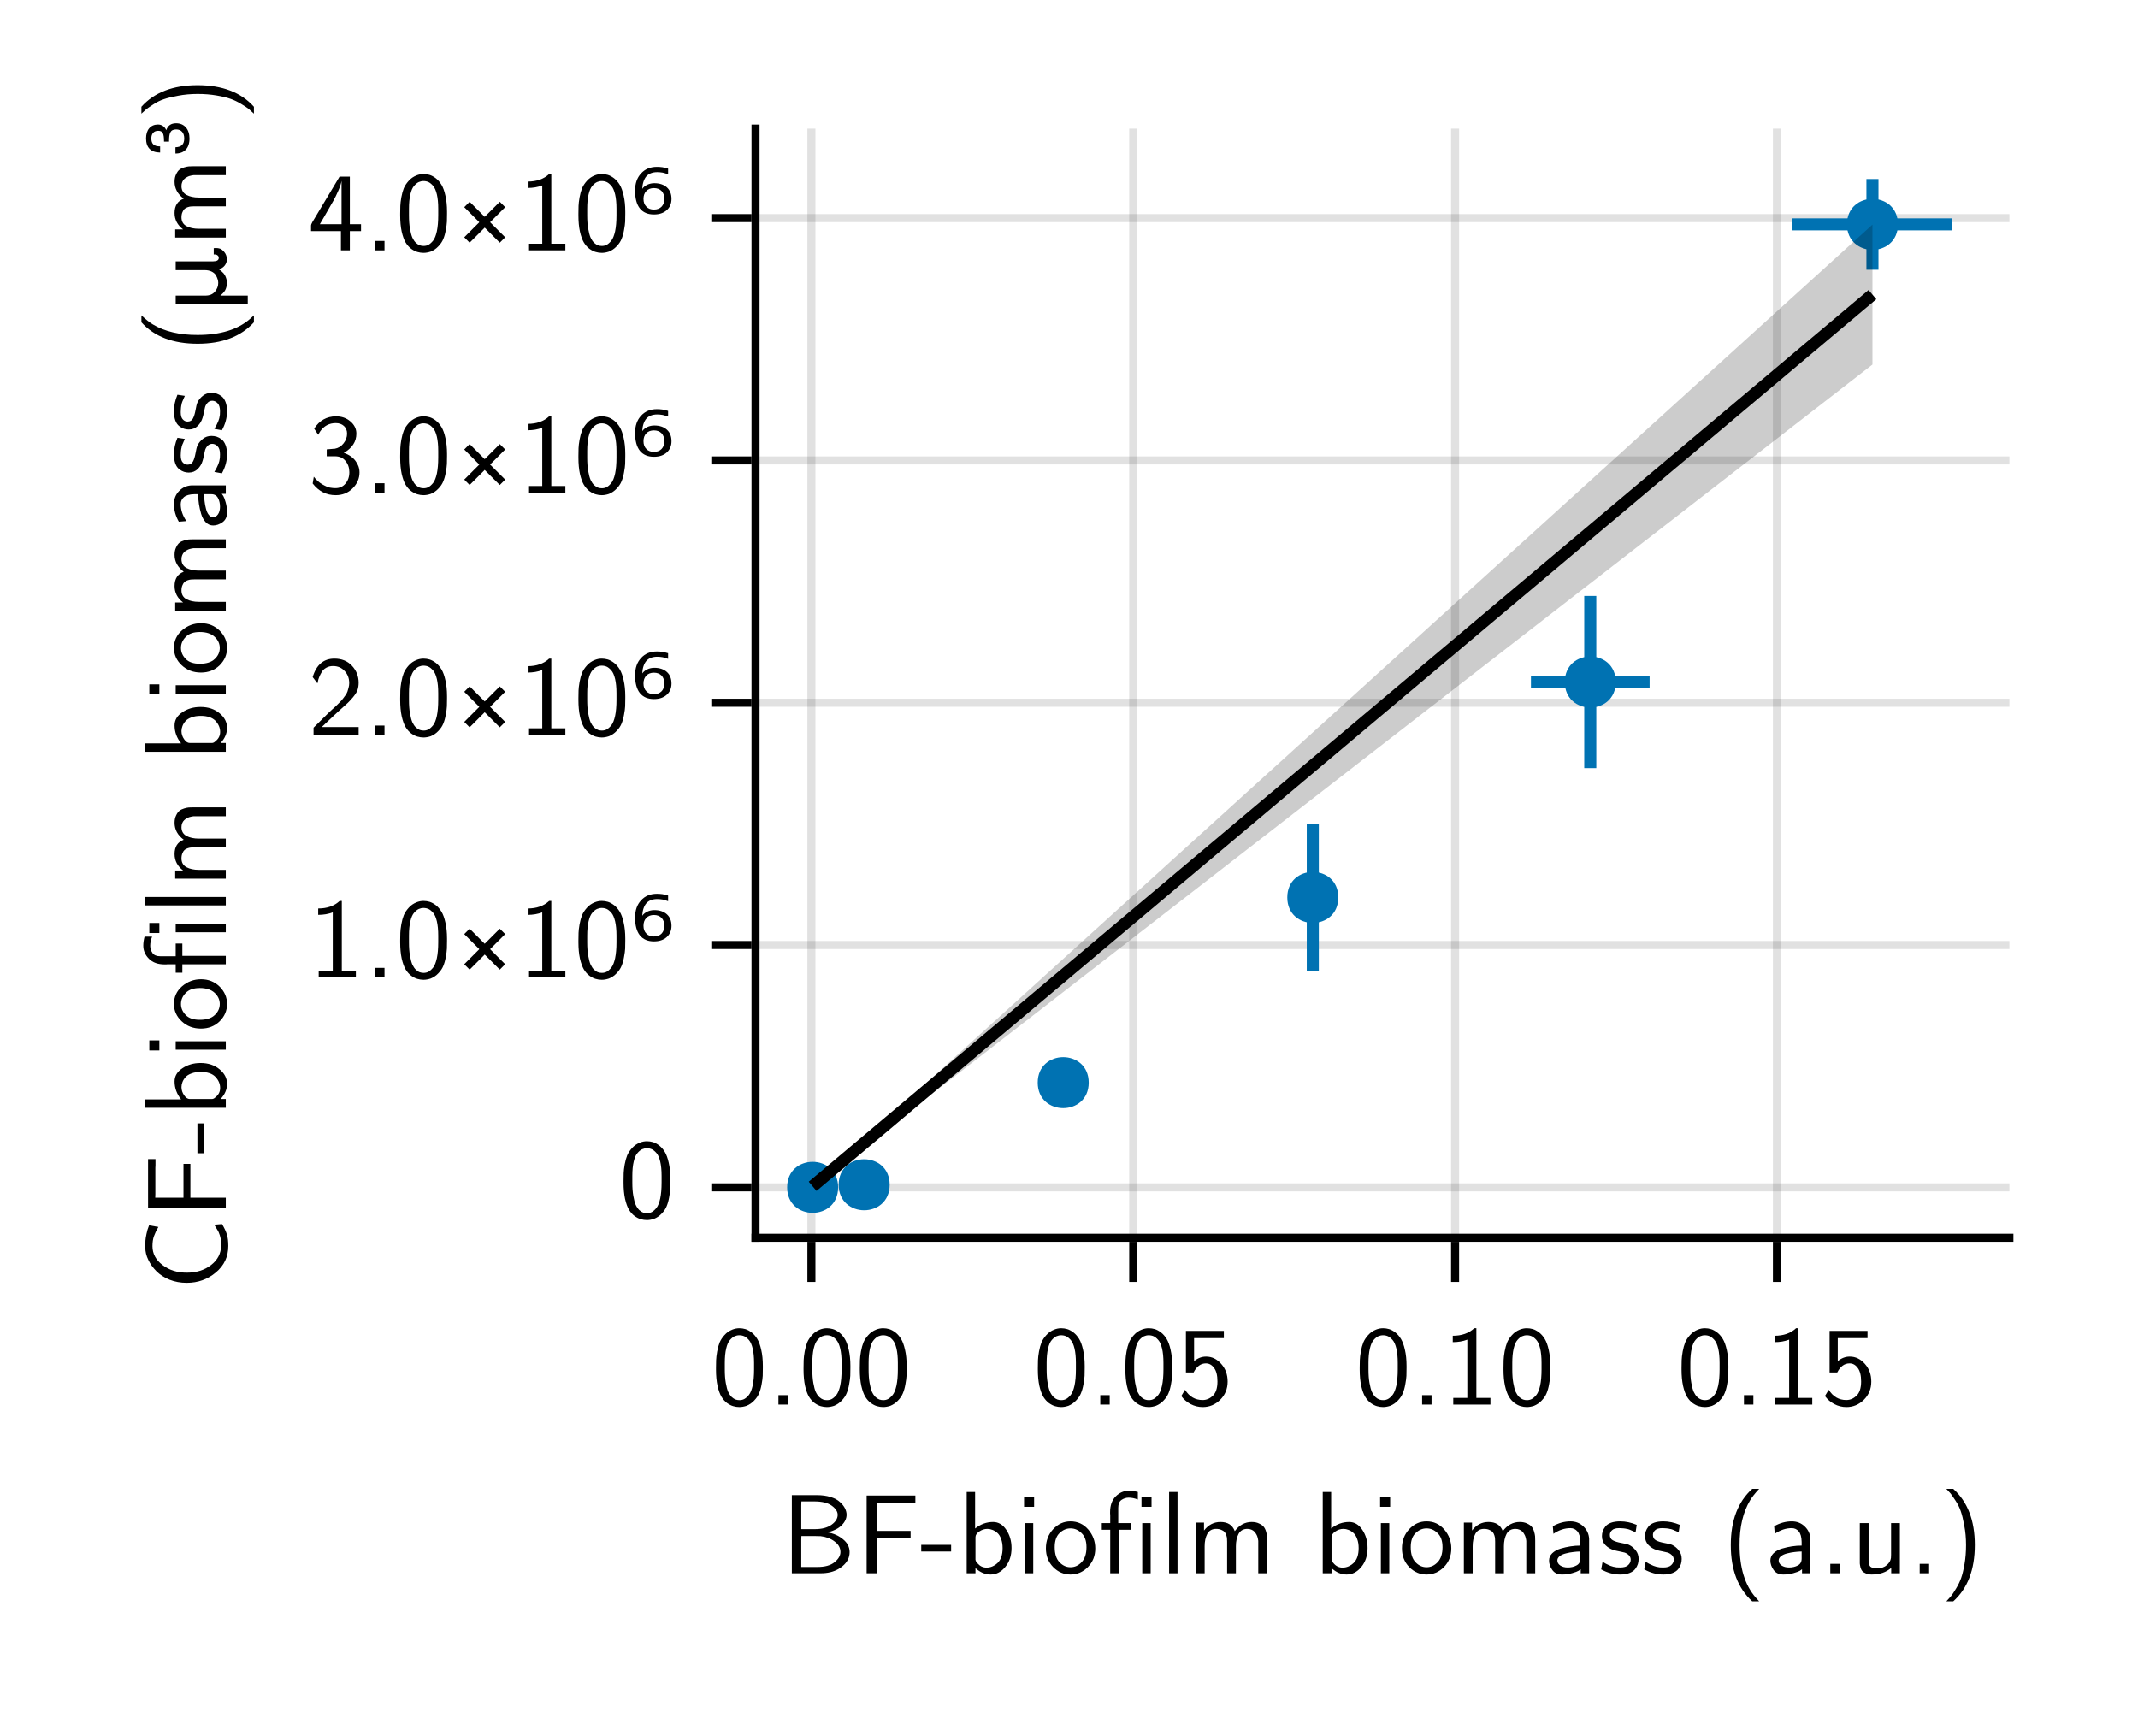 <?xml version="1.0" encoding="UTF-8"?>
<svg xmlns="http://www.w3.org/2000/svg" xmlns:xlink="http://www.w3.org/1999/xlink" width="266" height="216" viewBox="0 0 266 216">
<defs>
<g>
<g id="glyph-0-0-1edd94f5">
<path d="M 1.344 0 L 1.344 -9.719 L 4.453 -9.719 C 5.098 -9.719 5.672 -9.641 6.172 -9.484 C 6.672 -9.328 7.055 -9.117 7.328 -8.859 C 7.609 -8.609 7.816 -8.348 7.953 -8.078 C 8.086 -7.805 8.156 -7.539 8.156 -7.281 C 8.156 -6.812 7.953 -6.375 7.547 -5.969 C 7.148 -5.57 6.566 -5.273 5.797 -5.078 C 6.547 -4.953 7.188 -4.664 7.719 -4.219 C 8.258 -3.781 8.531 -3.25 8.531 -2.625 C 8.531 -1.945 8.234 -1.363 7.641 -0.875 C 7.055 -0.395 6.352 -0.113 5.531 -0.031 C 5.375 -0.008 5.133 0 4.812 0 Z M 2.516 -0.781 L 4.5 -0.781 C 5.457 -0.781 6.176 -0.977 6.656 -1.375 C 7.145 -1.77 7.391 -2.191 7.391 -2.641 C 7.391 -3.16 7.145 -3.598 6.656 -3.953 C 6.176 -4.316 5.598 -4.535 4.922 -4.609 C 4.836 -4.617 4.598 -4.625 4.203 -4.625 L 2.531 -4.625 L 2.516 -4.109 Z M 2.516 -5.484 L 4.203 -5.484 C 5.078 -5.484 5.77 -5.664 6.281 -6.031 C 6.789 -6.395 7.047 -6.805 7.047 -7.266 C 7.047 -7.672 6.801 -8.051 6.312 -8.406 C 5.832 -8.758 5.102 -8.938 4.125 -8.938 L 2.531 -8.938 L 2.516 -8.438 Z M 2.516 -5.484 "/>
</g>
<g id="glyph-0-1-1edd94f5">
<path d="M 1.141 0 L 1.141 -10.109 L 2.188 -10.109 L 2.188 -5.562 C 2.863 -6.102 3.609 -6.375 4.422 -6.375 C 5.086 -6.375 5.633 -6.051 6.062 -5.406 C 6.5 -4.758 6.719 -4.004 6.719 -3.141 C 6.719 -2.191 6.457 -1.406 5.938 -0.781 C 5.426 -0.156 4.816 0.156 4.109 0.156 C 3.441 0.156 2.816 -0.109 2.234 -0.641 L 2.234 0 Z M 2.234 -1.859 C 2.234 -1.785 2.234 -1.727 2.234 -1.688 C 2.242 -1.645 2.254 -1.602 2.266 -1.562 C 2.273 -1.531 2.285 -1.504 2.297 -1.484 C 2.316 -1.461 2.344 -1.426 2.375 -1.375 C 2.406 -1.332 2.438 -1.297 2.469 -1.266 C 2.77 -0.891 3.148 -0.703 3.609 -0.703 C 4.109 -0.703 4.566 -0.895 4.984 -1.281 C 5.398 -1.676 5.609 -2.289 5.609 -3.125 C 5.609 -3.562 5.547 -3.941 5.422 -4.266 C 5.305 -4.598 5.148 -4.848 4.953 -5.016 C 4.754 -5.191 4.551 -5.316 4.344 -5.391 C 4.133 -5.473 3.926 -5.516 3.719 -5.516 C 3.352 -5.516 3.016 -5.406 2.703 -5.188 C 2.391 -4.977 2.234 -4.742 2.234 -4.484 Z M 2.234 -1.859 "/>
</g>
<g id="glyph-0-2-1edd94f5">
<path d="M 1.047 -8.266 L 1.047 -9.516 L 2.297 -9.516 L 2.297 -8.266 Z M 1.141 0 L 1.141 -6.234 L 2.188 -6.234 L 2.188 0 Z M 1.141 0 "/>
</g>
<g id="glyph-0-3-1edd94f5">
<path d="M 0.422 -3.094 C 0.422 -4.039 0.723 -4.836 1.328 -5.484 C 1.93 -6.129 2.648 -6.453 3.484 -6.453 C 4.367 -6.453 5.102 -6.113 5.688 -5.438 C 6.27 -4.758 6.562 -3.973 6.562 -3.078 C 6.562 -2.16 6.254 -1.391 5.641 -0.766 C 5.023 -0.148 4.305 0.156 3.484 0.156 C 2.66 0.156 1.941 -0.148 1.328 -0.766 C 0.723 -1.391 0.422 -2.164 0.422 -3.094 Z M 1.516 -3.234 C 1.516 -2.41 1.711 -1.789 2.109 -1.375 C 2.504 -0.957 2.961 -0.75 3.484 -0.75 C 4.004 -0.75 4.461 -0.957 4.859 -1.375 C 5.266 -1.801 5.469 -2.422 5.469 -3.234 C 5.469 -4.016 5.266 -4.598 4.859 -4.984 C 4.461 -5.379 4.004 -5.578 3.484 -5.578 C 2.973 -5.578 2.516 -5.379 2.109 -4.984 C 1.711 -4.598 1.516 -4.016 1.516 -3.234 Z M 1.516 -3.234 "/>
</g>
<g id="glyph-0-4-1edd94f5">
<path d="M 1.141 0 L 1.141 -10.109 L 2.188 -10.109 L 2.188 0 Z M 1.141 0 "/>
</g>
<g id="glyph-0-5-1edd94f5">
</g>
<g id="glyph-0-6-1edd94f5">
<path d="M 1.125 0 L 1.125 -6.297 L 2.141 -6.297 L 2.141 -5.312 C 2.68 -6.02 3.363 -6.375 4.188 -6.375 C 5.094 -6.375 5.688 -5.992 5.969 -5.234 C 6.531 -5.992 7.234 -6.375 8.078 -6.375 C 8.43 -6.375 8.734 -6.312 8.984 -6.188 C 9.242 -6.07 9.438 -5.938 9.562 -5.781 C 9.688 -5.633 9.785 -5.438 9.859 -5.188 C 9.93 -4.945 9.973 -4.75 9.984 -4.594 C 9.992 -4.445 10 -4.258 10 -4.031 L 10 0 L 8.891 0 L 8.891 -3.938 C 8.891 -3.945 8.891 -3.973 8.891 -4.016 C 8.891 -4.055 8.879 -4.129 8.859 -4.234 C 8.836 -4.348 8.812 -4.453 8.781 -4.547 C 8.75 -4.648 8.695 -4.758 8.625 -4.875 C 8.562 -5 8.484 -5.102 8.391 -5.188 C 8.305 -5.281 8.188 -5.359 8.031 -5.422 C 7.883 -5.484 7.719 -5.516 7.531 -5.516 C 7.031 -5.516 6.664 -5.305 6.438 -4.891 C 6.219 -4.473 6.109 -3.961 6.109 -3.359 L 6.109 0 L 5.016 0 L 5.016 -3.938 C 5.016 -4.094 5.008 -4.219 5 -4.312 C 5 -4.406 4.973 -4.535 4.922 -4.703 C 4.867 -4.879 4.797 -5.02 4.703 -5.125 C 4.617 -5.227 4.484 -5.316 4.297 -5.391 C 4.117 -5.473 3.898 -5.516 3.641 -5.516 C 3.141 -5.516 2.773 -5.305 2.547 -4.891 C 2.328 -4.473 2.219 -3.961 2.219 -3.359 L 2.219 0 Z M 1.125 0 "/>
</g>
<g id="glyph-0-7-1edd94f5">
<path d="M 0.609 -1.578 C 0.609 -1.922 0.738 -2.223 1 -2.484 C 1.27 -2.742 1.613 -2.938 2.031 -3.062 C 2.457 -3.188 2.875 -3.281 3.281 -3.344 C 3.688 -3.406 4.094 -3.438 4.5 -3.438 L 4.5 -3.906 C 4.488 -4.5 4.367 -4.93 4.141 -5.203 C 3.91 -5.473 3.617 -5.609 3.266 -5.609 C 2.547 -5.609 1.844 -5.375 1.156 -4.906 L 1.078 -5.844 C 1.785 -6.25 2.52 -6.453 3.281 -6.453 C 3.914 -6.453 4.453 -6.238 4.891 -5.812 C 5.328 -5.395 5.562 -4.879 5.594 -4.266 L 5.594 0 L 4.547 0 L 4.547 -0.5 C 4.504 -0.457 4.414 -0.395 4.281 -0.312 C 4.145 -0.227 3.879 -0.129 3.484 -0.016 C 3.098 0.098 2.676 0.156 2.219 0.156 C 1.688 0.156 1.285 -0.031 1.016 -0.406 C 0.742 -0.789 0.609 -1.18 0.609 -1.578 Z M 1.641 -1.594 C 1.641 -1.344 1.758 -1.133 2 -0.969 C 2.25 -0.801 2.562 -0.719 2.938 -0.719 C 3.344 -0.719 3.703 -0.801 4.016 -0.969 C 4.336 -1.133 4.5 -1.414 4.5 -1.812 L 4.5 -2.703 C 4.219 -2.703 3.926 -2.68 3.625 -2.641 C 3.32 -2.609 3.016 -2.551 2.703 -2.469 C 2.391 -2.395 2.133 -2.281 1.938 -2.125 C 1.738 -1.977 1.641 -1.801 1.641 -1.594 Z M 1.641 -1.594 "/>
</g>
<g id="glyph-0-8-1edd94f5">
<path d="M 0.375 -0.484 L 0.547 -1.422 C 0.566 -1.422 0.625 -1.391 0.719 -1.328 C 0.82 -1.266 0.898 -1.219 0.953 -1.188 C 1.016 -1.164 1.102 -1.125 1.219 -1.062 C 1.332 -1.008 1.438 -0.961 1.531 -0.922 C 1.633 -0.891 1.75 -0.852 1.875 -0.812 C 2.008 -0.781 2.148 -0.754 2.297 -0.734 C 2.441 -0.723 2.586 -0.719 2.734 -0.719 C 3.203 -0.719 3.535 -0.816 3.734 -1.016 C 3.941 -1.211 4.047 -1.438 4.047 -1.688 C 4.047 -1.914 3.961 -2.109 3.797 -2.266 C 3.629 -2.422 3.453 -2.523 3.266 -2.578 C 3.172 -2.609 2.961 -2.656 2.641 -2.719 C 2.316 -2.781 2.078 -2.836 1.922 -2.891 C 1.535 -3.004 1.195 -3.207 0.906 -3.5 C 0.613 -3.801 0.469 -4.172 0.469 -4.609 C 0.469 -4.816 0.5 -5.016 0.562 -5.203 C 0.625 -5.398 0.734 -5.598 0.891 -5.797 C 1.047 -6.004 1.281 -6.164 1.594 -6.281 C 1.914 -6.395 2.301 -6.453 2.75 -6.453 C 3.426 -6.453 4.109 -6.305 4.797 -6.016 L 4.656 -5.094 C 4.645 -5.102 4.586 -5.129 4.484 -5.172 C 4.391 -5.211 4.332 -5.238 4.312 -5.25 C 4.301 -5.258 4.25 -5.281 4.156 -5.312 C 4.07 -5.352 4.016 -5.379 3.984 -5.391 C 3.953 -5.398 3.895 -5.422 3.812 -5.453 C 3.727 -5.484 3.66 -5.5 3.609 -5.5 C 3.566 -5.508 3.5 -5.523 3.406 -5.547 C 3.32 -5.566 3.242 -5.578 3.172 -5.578 C 3.098 -5.586 3.016 -5.594 2.922 -5.594 C 2.836 -5.602 2.738 -5.609 2.625 -5.609 C 2.195 -5.609 1.895 -5.52 1.719 -5.344 C 1.539 -5.176 1.453 -4.984 1.453 -4.766 C 1.453 -4.453 1.578 -4.227 1.828 -4.094 C 2.078 -3.957 2.426 -3.848 2.875 -3.766 C 3.32 -3.691 3.641 -3.613 3.828 -3.531 C 4.16 -3.375 4.441 -3.145 4.672 -2.844 C 4.91 -2.551 5.031 -2.195 5.031 -1.781 C 5.031 -1.562 5 -1.348 4.938 -1.141 C 4.875 -0.941 4.766 -0.738 4.609 -0.531 C 4.453 -0.32 4.211 -0.156 3.891 -0.031 C 3.578 0.094 3.195 0.156 2.75 0.156 C 1.938 0.156 1.145 -0.055 0.375 -0.484 Z M 0.375 -0.484 "/>
</g>
<g id="glyph-1-0-1edd94f5">
<path d="M 1.312 0 L 1.312 -9.672 L 7.375 -9.672 L 7.375 -8.75 L 6.609 -8.75 L 6.281 -8.766 L 3.016 -8.766 L 2.578 -8.781 L 2.578 -5.266 L 6.781 -5.266 L 6.781 -4.406 L 2.578 -4.406 L 2.578 0 Z M 1.312 0 "/>
</g>
<g id="glyph-1-1-1edd94f5">
<path d="M 0.141 -2.703 L 0.141 -3.531 L 3.859 -3.531 L 3.859 -2.703 Z M 0.141 -2.703 "/>
</g>
<g id="glyph-2-0-1edd94f5">
<path d="M 0.375 -5.406 L 0.375 -6.234 L 1.422 -6.234 L 1.422 -7.25 C 1.422 -7.289 1.414 -7.348 1.406 -7.422 C 1.406 -7.492 1.406 -7.551 1.406 -7.594 C 1.406 -8.445 1.641 -9.102 2.109 -9.562 C 2.578 -10.031 3.125 -10.266 3.75 -10.266 C 4.094 -10.266 4.461 -10.211 4.859 -10.109 L 4.859 -9.172 C 4.461 -9.328 4.082 -9.406 3.719 -9.406 C 3.406 -9.406 3.109 -9.312 2.828 -9.125 C 2.555 -8.938 2.422 -8.609 2.422 -8.141 L 2.422 -6.234 L 4 -6.234 L 4 -5.406 L 2.469 -5.406 L 2.469 0 L 1.422 0 L 1.422 -5.406 Z M 0.375 -5.406 "/>
</g>
<g id="glyph-2-1-1edd94f5">
<path d="M 0.375 -0.484 L 0.547 -1.422 C 0.566 -1.422 0.625 -1.391 0.719 -1.328 C 0.82 -1.266 0.898 -1.219 0.953 -1.188 C 1.016 -1.164 1.102 -1.125 1.219 -1.062 C 1.332 -1.008 1.438 -0.961 1.531 -0.922 C 1.633 -0.891 1.75 -0.852 1.875 -0.812 C 2.008 -0.781 2.148 -0.754 2.297 -0.734 C 2.441 -0.723 2.586 -0.719 2.734 -0.719 C 3.203 -0.719 3.535 -0.816 3.734 -1.016 C 3.941 -1.211 4.047 -1.438 4.047 -1.688 C 4.047 -1.914 3.961 -2.109 3.797 -2.266 C 3.629 -2.422 3.453 -2.523 3.266 -2.578 C 3.172 -2.609 2.961 -2.656 2.641 -2.719 C 2.316 -2.781 2.078 -2.836 1.922 -2.891 C 1.535 -3.004 1.195 -3.207 0.906 -3.5 C 0.613 -3.801 0.469 -4.172 0.469 -4.609 C 0.469 -4.816 0.5 -5.016 0.562 -5.203 C 0.625 -5.398 0.734 -5.598 0.891 -5.797 C 1.047 -6.004 1.281 -6.164 1.594 -6.281 C 1.914 -6.395 2.301 -6.453 2.75 -6.453 C 3.426 -6.453 4.109 -6.305 4.797 -6.016 L 4.656 -5.094 C 4.645 -5.102 4.586 -5.129 4.484 -5.172 C 4.391 -5.211 4.332 -5.238 4.312 -5.25 C 4.301 -5.258 4.25 -5.281 4.156 -5.312 C 4.07 -5.352 4.016 -5.379 3.984 -5.391 C 3.953 -5.398 3.895 -5.422 3.812 -5.453 C 3.727 -5.484 3.66 -5.5 3.609 -5.5 C 3.566 -5.508 3.5 -5.523 3.406 -5.547 C 3.32 -5.566 3.242 -5.578 3.172 -5.578 C 3.098 -5.586 3.016 -5.594 2.922 -5.594 C 2.836 -5.602 2.738 -5.609 2.625 -5.609 C 2.195 -5.609 1.895 -5.52 1.719 -5.344 C 1.539 -5.176 1.453 -4.984 1.453 -4.766 C 1.453 -4.453 1.578 -4.227 1.828 -4.094 C 2.078 -3.957 2.426 -3.848 2.875 -3.766 C 3.32 -3.691 3.641 -3.613 3.828 -3.531 C 4.16 -3.375 4.441 -3.145 4.672 -2.844 C 4.91 -2.551 5.031 -2.195 5.031 -1.781 C 5.031 -1.562 5 -1.348 4.938 -1.141 C 4.875 -0.941 4.766 -0.738 4.609 -0.531 C 4.453 -0.32 4.211 -0.156 3.891 -0.031 C 3.578 0.094 3.195 0.156 2.75 0.156 C 1.938 0.156 1.145 -0.055 0.375 -0.484 Z M 0.375 -0.484 "/>
</g>
<g id="glyph-2-2-1edd94f5">
<path d="M 1.125 -3.5 C 1.125 -6.57 2.016 -8.906 3.797 -10.5 L 4.656 -10.5 C 4.133 -9.938 3.758 -9.461 3.531 -9.078 C 2.645 -7.598 2.207 -5.738 2.219 -3.5 C 2.219 -0.688 2.883 1.484 4.219 3.016 L 4.656 3.5 L 3.797 3.5 C 2.016 1.883 1.125 -0.445 1.125 -3.5 Z M 1.125 -3.5 "/>
</g>
<g id="glyph-2-3-1edd94f5">
<path d="M 1.344 0 L 1.344 -1.172 L 2.516 -1.172 L 2.516 0 Z M 1.344 0 "/>
</g>
<g id="glyph-3-0-1edd94f5">
<path d="M 1.125 0 L 1.125 -6.297 L 2.141 -6.297 L 2.141 -5.312 C 2.68 -6.02 3.363 -6.375 4.188 -6.375 C 5.094 -6.375 5.688 -5.992 5.969 -5.234 C 6.531 -5.992 7.234 -6.375 8.078 -6.375 C 8.43 -6.375 8.734 -6.312 8.984 -6.188 C 9.242 -6.07 9.438 -5.938 9.562 -5.781 C 9.688 -5.633 9.785 -5.438 9.859 -5.188 C 9.93 -4.945 9.973 -4.75 9.984 -4.594 C 9.992 -4.445 10 -4.258 10 -4.031 L 10 0 L 8.891 0 L 8.891 -3.938 C 8.891 -3.945 8.891 -3.973 8.891 -4.016 C 8.891 -4.055 8.879 -4.129 8.859 -4.234 C 8.836 -4.348 8.812 -4.453 8.781 -4.547 C 8.75 -4.648 8.695 -4.758 8.625 -4.875 C 8.562 -5 8.484 -5.102 8.391 -5.188 C 8.305 -5.281 8.188 -5.359 8.031 -5.422 C 7.883 -5.484 7.719 -5.516 7.531 -5.516 C 7.031 -5.516 6.664 -5.305 6.438 -4.891 C 6.219 -4.473 6.109 -3.961 6.109 -3.359 L 6.109 0 L 5.016 0 L 5.016 -3.938 C 5.016 -4.094 5.008 -4.219 5 -4.312 C 5 -4.406 4.973 -4.535 4.922 -4.703 C 4.867 -4.879 4.797 -5.02 4.703 -5.125 C 4.617 -5.227 4.484 -5.316 4.297 -5.391 C 4.117 -5.473 3.898 -5.516 3.641 -5.516 C 3.141 -5.516 2.773 -5.305 2.547 -4.891 C 2.328 -4.473 2.219 -3.961 2.219 -3.359 L 2.219 0 Z M 1.125 0 "/>
</g>
<g id="glyph-3-1-1edd94f5">
<path d="M 1.125 -1.703 L 1.125 -6.234 L 2.219 -6.234 L 2.219 -1.531 C 2.227 -1.207 2.301 -0.973 2.438 -0.828 C 2.582 -0.691 2.879 -0.625 3.328 -0.625 C 3.805 -0.625 4.191 -0.754 4.484 -1.016 C 4.785 -1.273 4.957 -1.57 5 -1.906 C 5.008 -2 5.016 -2.133 5.016 -2.312 L 5.016 -6.234 L 6.109 -6.234 L 6.109 0 L 5.031 0 L 5.031 -0.672 C 4.406 -0.117 3.594 0.156 2.594 0.156 C 2.312 0.156 2.07 0.109 1.875 0.016 C 1.676 -0.066 1.523 -0.164 1.422 -0.281 C 1.328 -0.395 1.254 -0.551 1.203 -0.75 C 1.16 -0.945 1.133 -1.102 1.125 -1.219 C 1.125 -1.344 1.125 -1.504 1.125 -1.703 Z M 1.125 -1.703 "/>
</g>
<g id="glyph-3-2-1edd94f5">
<path d="M 0.766 3.5 C 1.016 3.238 1.211 3.02 1.359 2.844 C 1.504 2.664 1.707 2.359 1.969 1.922 C 2.238 1.484 2.453 1.039 2.609 0.594 C 2.766 0.156 2.906 -0.426 3.031 -1.156 C 3.156 -1.883 3.219 -2.664 3.219 -3.5 C 3.219 -4.363 3.145 -5.172 3 -5.922 C 2.863 -6.68 2.719 -7.281 2.562 -7.719 C 2.414 -8.164 2.191 -8.613 1.891 -9.062 C 1.598 -9.508 1.398 -9.797 1.297 -9.922 C 1.191 -10.047 1.016 -10.238 0.766 -10.5 L 1.625 -10.5 C 3.414 -8.895 4.312 -6.566 4.312 -3.516 C 4.312 -0.441 3.414 1.895 1.625 3.5 Z M 0.766 3.5 "/>
</g>
<g id="glyph-4-0-1edd94f5">
<path d="M 1.344 0 L 1.344 -1.172 L 2.516 -1.172 L 2.516 0 Z M 1.344 0 "/>
</g>
<g id="glyph-5-0-1edd94f5">
<path d="M 0.578 -4.344 L 0.578 -4.578 C 0.578 -4.941 0.582 -5.258 0.594 -5.531 C 0.602 -5.801 0.645 -6.156 0.719 -6.594 C 0.801 -7.039 0.906 -7.422 1.031 -7.734 C 1.164 -8.047 1.367 -8.352 1.641 -8.656 C 1.91 -8.957 2.234 -9.18 2.609 -9.328 C 2.891 -9.441 3.18 -9.5 3.484 -9.5 C 3.742 -9.5 3.992 -9.461 4.234 -9.391 C 4.484 -9.316 4.742 -9.176 5.016 -8.969 C 5.285 -8.758 5.52 -8.488 5.719 -8.156 C 5.914 -7.832 6.078 -7.383 6.203 -6.812 C 6.336 -6.238 6.406 -5.578 6.406 -4.828 L 6.406 -4.547 C 6.406 -4.18 6.398 -3.859 6.391 -3.578 C 6.379 -3.305 6.332 -2.953 6.25 -2.516 C 6.176 -2.086 6.07 -1.719 5.938 -1.406 C 5.812 -1.094 5.609 -0.789 5.328 -0.5 C 5.055 -0.207 4.738 0.008 4.375 0.156 C 4.062 0.258 3.766 0.312 3.484 0.312 C 3.223 0.312 2.973 0.273 2.734 0.203 C 2.492 0.141 2.234 0.008 1.953 -0.188 C 1.68 -0.395 1.445 -0.66 1.25 -0.984 C 1.062 -1.305 0.898 -1.754 0.766 -2.328 C 0.641 -2.91 0.578 -3.582 0.578 -4.344 Z M 1.672 -4.344 C 1.672 -3.719 1.711 -3.164 1.797 -2.688 C 1.879 -2.219 1.977 -1.848 2.094 -1.578 C 2.219 -1.316 2.363 -1.102 2.531 -0.938 C 2.707 -0.781 2.867 -0.676 3.016 -0.625 C 3.172 -0.57 3.332 -0.547 3.5 -0.547 C 3.719 -0.547 3.914 -0.594 4.094 -0.688 C 4.281 -0.789 4.473 -0.961 4.672 -1.203 C 4.867 -1.453 5.023 -1.844 5.141 -2.375 C 5.254 -2.914 5.312 -3.578 5.312 -4.359 L 5.312 -5.188 C 5.312 -5.895 5.254 -6.488 5.141 -6.969 C 5.023 -7.457 4.867 -7.812 4.672 -8.031 C 4.473 -8.258 4.281 -8.414 4.094 -8.5 C 3.906 -8.582 3.703 -8.625 3.484 -8.625 C 3.273 -8.625 3.078 -8.582 2.891 -8.5 C 2.703 -8.414 2.508 -8.258 2.312 -8.031 C 2.113 -7.812 1.957 -7.457 1.844 -6.969 C 1.727 -6.477 1.672 -5.883 1.672 -5.188 Z M 1.672 -4.344 "/>
</g>
<g id="glyph-5-1-1edd94f5">
<path d="M 1.344 0 L 1.344 -1.172 L 2.516 -1.172 L 2.516 0 Z M 1.344 0 "/>
</g>
<g id="glyph-5-2-1edd94f5">
<path d="M 1.266 -7.766 L 1.266 -8.562 C 2.379 -8.562 3.27 -8.875 3.938 -9.5 L 4.203 -9.5 L 4.203 -0.828 L 5.953 -0.828 L 5.953 0 L 1.328 0 L 1.328 -0.828 L 3.078 -0.828 L 3.078 -8.078 C 2.523 -7.867 1.922 -7.766 1.266 -7.766 Z M 1.266 -7.766 "/>
</g>
<g id="glyph-6-0-1edd94f5">
<path d="M 1.344 0 L 1.344 -1.172 L 2.516 -1.172 L 2.516 0 Z M 1.344 0 "/>
</g>
<g id="glyph-7-0-1edd94f5">
<path d="M 0.531 -1.062 L 1 -1.844 C 1.531 -0.988 2.258 -0.562 3.188 -0.562 C 3.656 -0.562 4.078 -0.738 4.453 -1.094 C 4.836 -1.457 5.031 -2.051 5.031 -2.875 C 5.031 -3.633 4.891 -4.195 4.609 -4.562 C 4.336 -4.938 4 -5.125 3.594 -5.125 C 2.957 -5.125 2.445 -4.75 2.062 -4 L 1.109 -4 L 1.109 -9.172 L 5.828 -9.172 L 5.828 -8.266 L 2.125 -8.266 L 2.125 -5.406 C 2.602 -5.789 3.102 -5.977 3.625 -5.969 C 4.344 -5.969 4.969 -5.664 5.5 -5.062 C 6.031 -4.469 6.297 -3.734 6.297 -2.859 C 6.297 -1.961 5.988 -1.207 5.375 -0.594 C 4.758 0.008 4.035 0.312 3.203 0.312 C 2.672 0.312 2.164 0.188 1.688 -0.062 C 1.219 -0.312 0.832 -0.645 0.531 -1.062 Z M 0.531 -1.062 "/>
</g>
<g id="glyph-7-1-1edd94f5">
<path d="M 1.344 0 L 1.344 -1.172 L 2.516 -1.172 L 2.516 0 Z M 1.344 0 "/>
</g>
<g id="glyph-8-0-1edd94f5">
<path d="M 1.266 -7.766 L 1.266 -8.562 C 2.379 -8.562 3.27 -8.875 3.938 -9.5 L 4.203 -9.5 L 4.203 -0.828 L 5.953 -0.828 L 5.953 0 L 1.328 0 L 1.328 -0.828 L 3.078 -0.828 L 3.078 -8.078 C 2.523 -7.867 1.922 -7.766 1.266 -7.766 Z M 1.266 -7.766 "/>
</g>
<g id="glyph-8-1-1edd94f5">
<path d="M 0.531 -1.062 L 1 -1.844 C 1.531 -0.988 2.258 -0.562 3.188 -0.562 C 3.656 -0.562 4.078 -0.738 4.453 -1.094 C 4.836 -1.457 5.031 -2.051 5.031 -2.875 C 5.031 -3.633 4.891 -4.195 4.609 -4.562 C 4.336 -4.938 4 -5.125 3.594 -5.125 C 2.957 -5.125 2.445 -4.75 2.062 -4 L 1.109 -4 L 1.109 -9.172 L 5.828 -9.172 L 5.828 -8.266 L 2.125 -8.266 L 2.125 -5.406 C 2.602 -5.789 3.102 -5.977 3.625 -5.969 C 4.344 -5.969 4.969 -5.664 5.5 -5.062 C 6.031 -4.469 6.297 -3.734 6.297 -2.859 C 6.297 -1.961 5.988 -1.207 5.375 -0.594 C 4.758 0.008 4.035 0.312 3.203 0.312 C 2.672 0.312 2.164 0.188 1.688 -0.062 C 1.219 -0.312 0.832 -0.645 0.531 -1.062 Z M 0.531 -1.062 "/>
</g>
<g id="glyph-9-0-1edd94f5">
<path d="M -4.859 -0.922 C -5.629 -0.922 -6.344 -1.051 -7 -1.312 C -7.656 -1.582 -8.195 -1.93 -8.625 -2.359 C -9.062 -2.797 -9.398 -3.27 -9.641 -3.781 C -9.891 -4.289 -10.016 -4.801 -10.016 -5.312 C -10.016 -5.676 -10.008 -5.961 -10 -6.172 C -9.988 -6.379 -9.945 -6.648 -9.875 -6.984 C -9.812 -7.328 -9.703 -7.691 -9.547 -8.078 L -8.391 -7.875 C -8.641 -7.445 -8.82 -7.066 -8.938 -6.734 C -9.062 -6.398 -9.125 -5.984 -9.125 -5.484 C -9.125 -4.555 -8.707 -3.773 -7.875 -3.141 C -7.051 -2.504 -6.047 -2.188 -4.859 -2.188 C -3.66 -2.188 -2.648 -2.504 -1.828 -3.141 C -1.004 -3.785 -0.594 -4.582 -0.594 -5.531 C -0.594 -5.707 -0.598 -5.875 -0.609 -6.031 C -0.617 -6.195 -0.629 -6.332 -0.641 -6.438 C -0.66 -6.551 -0.691 -6.676 -0.734 -6.812 C -0.785 -6.945 -0.82 -7.047 -0.844 -7.109 C -0.863 -7.18 -0.91 -7.281 -0.984 -7.406 C -1.055 -7.531 -1.102 -7.609 -1.125 -7.641 C -1.145 -7.672 -1.195 -7.754 -1.281 -7.891 C -1.375 -8.035 -1.426 -8.125 -1.438 -8.156 L -0.469 -8.234 C -0.164 -7.723 0.035 -7.285 0.141 -6.922 C 0.254 -6.566 0.312 -6.098 0.312 -5.516 C 0.312 -4.18 -0.203 -3.082 -1.234 -2.219 C -2.266 -1.352 -3.473 -0.922 -4.859 -0.922 Z M -4.859 -0.922 "/>
</g>
<g id="glyph-9-1-1edd94f5">
<path d="M 0 -1.312 L -9.672 -1.312 L -9.672 -7.375 L -8.75 -7.375 L -8.75 -6.609 L -8.766 -6.281 L -8.766 -3.016 L -8.781 -2.578 L -5.266 -2.578 L -5.266 -6.781 L -4.406 -6.781 L -4.406 -2.578 L 0 -2.578 Z M 0 -1.312 "/>
</g>
<g id="glyph-10-0-1edd94f5">
<path d="M -2.703 -0.141 L -3.531 -0.141 L -3.531 -3.859 L -2.703 -3.859 Z M -2.703 -0.141 "/>
</g>
<g id="glyph-11-0-1edd94f5">
<path d="M 0 -1.141 L -10.109 -1.141 L -10.109 -2.188 L -5.562 -2.188 C -6.102 -2.863 -6.375 -3.609 -6.375 -4.422 C -6.375 -5.086 -6.051 -5.633 -5.406 -6.062 C -4.758 -6.5 -4.004 -6.719 -3.141 -6.719 C -2.191 -6.719 -1.406 -6.457 -0.781 -5.938 C -0.156 -5.426 0.156 -4.816 0.156 -4.109 C 0.156 -3.441 -0.109 -2.816 -0.641 -2.234 L 0 -2.234 Z M -1.859 -2.234 C -1.785 -2.234 -1.727 -2.234 -1.688 -2.234 C -1.645 -2.242 -1.602 -2.254 -1.562 -2.266 C -1.531 -2.273 -1.504 -2.285 -1.484 -2.297 C -1.461 -2.316 -1.426 -2.344 -1.375 -2.375 C -1.332 -2.406 -1.297 -2.438 -1.266 -2.469 C -0.891 -2.77 -0.703 -3.148 -0.703 -3.609 C -0.703 -4.109 -0.895 -4.566 -1.281 -4.984 C -1.676 -5.398 -2.289 -5.609 -3.125 -5.609 C -3.562 -5.609 -3.941 -5.547 -4.266 -5.422 C -4.598 -5.305 -4.848 -5.148 -5.016 -4.953 C -5.191 -4.754 -5.316 -4.551 -5.391 -4.344 C -5.473 -4.133 -5.516 -3.926 -5.516 -3.719 C -5.516 -3.352 -5.406 -3.016 -5.188 -2.703 C -4.977 -2.391 -4.742 -2.234 -4.484 -2.234 Z M -1.859 -2.234 "/>
</g>
<g id="glyph-11-1-1edd94f5">
<path d="M -8.266 -1.047 L -9.516 -1.047 L -9.516 -2.297 L -8.266 -2.297 Z M 0 -1.141 L -6.234 -1.141 L -6.234 -2.188 L 0 -2.188 Z M 0 -1.141 "/>
</g>
<g id="glyph-11-2-1edd94f5">
<path d="M -3.094 -0.422 C -4.039 -0.422 -4.836 -0.723 -5.484 -1.328 C -6.129 -1.93 -6.453 -2.648 -6.453 -3.484 C -6.453 -4.367 -6.113 -5.102 -5.438 -5.688 C -4.758 -6.27 -3.973 -6.562 -3.078 -6.562 C -2.16 -6.562 -1.391 -6.254 -0.766 -5.641 C -0.148 -5.023 0.156 -4.305 0.156 -3.484 C 0.156 -2.66 -0.148 -1.941 -0.766 -1.328 C -1.391 -0.723 -2.164 -0.422 -3.094 -0.422 Z M -3.234 -1.516 C -2.41 -1.516 -1.789 -1.711 -1.375 -2.109 C -0.957 -2.504 -0.75 -2.961 -0.75 -3.484 C -0.75 -4.004 -0.957 -4.461 -1.375 -4.859 C -1.801 -5.266 -2.422 -5.469 -3.234 -5.469 C -4.016 -5.469 -4.598 -5.266 -4.984 -4.859 C -5.379 -4.461 -5.578 -4.004 -5.578 -3.484 C -5.578 -2.973 -5.379 -2.516 -4.984 -2.109 C -4.598 -1.711 -4.016 -1.516 -3.234 -1.516 Z M -3.234 -1.516 "/>
</g>
<g id="glyph-11-3-1edd94f5">
<path d="M -5.406 -0.375 L -6.234 -0.375 L -6.234 -1.422 L -7.25 -1.422 C -7.289 -1.422 -7.348 -1.414 -7.422 -1.406 C -7.492 -1.406 -7.551 -1.406 -7.594 -1.406 C -8.445 -1.406 -9.102 -1.641 -9.562 -2.109 C -10.031 -2.578 -10.266 -3.125 -10.266 -3.75 C -10.266 -4.094 -10.211 -4.461 -10.109 -4.859 L -9.172 -4.859 C -9.328 -4.461 -9.406 -4.082 -9.406 -3.719 C -9.406 -3.406 -9.312 -3.109 -9.125 -2.828 C -8.938 -2.555 -8.609 -2.422 -8.141 -2.422 L -6.234 -2.422 L -6.234 -4 L -5.406 -4 L -5.406 -2.469 L 0 -2.469 L 0 -1.422 L -5.406 -1.422 Z M -5.406 -0.375 "/>
</g>
<g id="glyph-11-4-1edd94f5">
<path d="M 0 -1.141 L -10.109 -1.141 L -10.109 -2.188 L 0 -2.188 Z M 0 -1.141 "/>
</g>
<g id="glyph-12-0-1edd94f5">
<path d="M -8.266 -1.047 L -9.516 -1.047 L -9.516 -2.297 L -8.266 -2.297 Z M 0 -1.141 L -6.234 -1.141 L -6.234 -2.188 L 0 -2.188 Z M 0 -1.141 "/>
</g>
<g id="glyph-12-1-1edd94f5">
</g>
<g id="glyph-13-0-1edd94f5">
<path d="M 0 -1.125 L -6.297 -1.125 L -6.297 -2.141 L -5.312 -2.141 C -6.02 -2.68 -6.375 -3.363 -6.375 -4.188 C -6.375 -5.094 -5.992 -5.688 -5.234 -5.969 C -5.992 -6.531 -6.375 -7.234 -6.375 -8.078 C -6.375 -8.43 -6.312 -8.734 -6.188 -8.984 C -6.07 -9.242 -5.938 -9.438 -5.781 -9.562 C -5.633 -9.688 -5.438 -9.785 -5.188 -9.859 C -4.945 -9.93 -4.75 -9.973 -4.594 -9.984 C -4.445 -9.992 -4.258 -10 -4.031 -10 L 0 -10 L 0 -8.891 L -3.938 -8.891 C -3.945 -8.891 -3.973 -8.891 -4.016 -8.891 C -4.055 -8.891 -4.129 -8.879 -4.234 -8.859 C -4.348 -8.836 -4.453 -8.812 -4.547 -8.781 C -4.648 -8.75 -4.758 -8.695 -4.875 -8.625 C -5 -8.562 -5.102 -8.484 -5.188 -8.391 C -5.281 -8.305 -5.359 -8.188 -5.422 -8.031 C -5.484 -7.883 -5.516 -7.719 -5.516 -7.531 C -5.516 -7.031 -5.305 -6.664 -4.891 -6.438 C -4.473 -6.219 -3.961 -6.109 -3.359 -6.109 L 0 -6.109 L 0 -5.016 L -3.938 -5.016 C -4.094 -5.016 -4.219 -5.008 -4.312 -5 C -4.406 -5 -4.535 -4.973 -4.703 -4.922 C -4.879 -4.867 -5.02 -4.797 -5.125 -4.703 C -5.227 -4.617 -5.316 -4.484 -5.391 -4.297 C -5.473 -4.117 -5.516 -3.898 -5.516 -3.641 C -5.516 -3.141 -5.305 -2.773 -4.891 -2.547 C -4.473 -2.328 -3.961 -2.219 -3.359 -2.219 L 0 -2.219 Z M 0 -1.125 "/>
</g>
<g id="glyph-14-0-1edd94f5">
<path d="M 0 -1.141 L -10.109 -1.141 L -10.109 -2.188 L -5.562 -2.188 C -6.102 -2.863 -6.375 -3.609 -6.375 -4.422 C -6.375 -5.086 -6.051 -5.633 -5.406 -6.062 C -4.758 -6.5 -4.004 -6.719 -3.141 -6.719 C -2.191 -6.719 -1.406 -6.457 -0.781 -5.938 C -0.156 -5.426 0.156 -4.816 0.156 -4.109 C 0.156 -3.441 -0.109 -2.816 -0.641 -2.234 L 0 -2.234 Z M -1.859 -2.234 C -1.785 -2.234 -1.727 -2.234 -1.688 -2.234 C -1.645 -2.242 -1.602 -2.254 -1.562 -2.266 C -1.531 -2.273 -1.504 -2.285 -1.484 -2.297 C -1.461 -2.316 -1.426 -2.344 -1.375 -2.375 C -1.332 -2.406 -1.297 -2.438 -1.266 -2.469 C -0.891 -2.77 -0.703 -3.148 -0.703 -3.609 C -0.703 -4.109 -0.895 -4.566 -1.281 -4.984 C -1.676 -5.398 -2.289 -5.609 -3.125 -5.609 C -3.562 -5.609 -3.941 -5.547 -4.266 -5.422 C -4.598 -5.305 -4.848 -5.148 -5.016 -4.953 C -5.191 -4.754 -5.316 -4.551 -5.391 -4.344 C -5.473 -4.133 -5.516 -3.926 -5.516 -3.719 C -5.516 -3.352 -5.406 -3.016 -5.188 -2.703 C -4.977 -2.391 -4.742 -2.234 -4.484 -2.234 Z M -1.859 -2.234 "/>
</g>
<g id="glyph-14-1-1edd94f5">
<path d="M -3.094 -0.422 C -4.039 -0.422 -4.836 -0.723 -5.484 -1.328 C -6.129 -1.93 -6.453 -2.648 -6.453 -3.484 C -6.453 -4.367 -6.113 -5.102 -5.438 -5.688 C -4.758 -6.27 -3.973 -6.562 -3.078 -6.562 C -2.16 -6.562 -1.391 -6.254 -0.766 -5.641 C -0.148 -5.023 0.156 -4.305 0.156 -3.484 C 0.156 -2.66 -0.148 -1.941 -0.766 -1.328 C -1.391 -0.723 -2.164 -0.422 -3.094 -0.422 Z M -3.234 -1.516 C -2.41 -1.516 -1.789 -1.711 -1.375 -2.109 C -0.957 -2.504 -0.75 -2.961 -0.75 -3.484 C -0.75 -4.004 -0.957 -4.461 -1.375 -4.859 C -1.801 -5.266 -2.422 -5.469 -3.234 -5.469 C -4.016 -5.469 -4.598 -5.266 -4.984 -4.859 C -5.379 -4.461 -5.578 -4.004 -5.578 -3.484 C -5.578 -2.973 -5.379 -2.516 -4.984 -2.109 C -4.598 -1.711 -4.016 -1.516 -3.234 -1.516 Z M -3.234 -1.516 "/>
</g>
<g id="glyph-14-2-1edd94f5">
<path d="M -0.484 -0.375 L -1.422 -0.547 C -1.422 -0.566 -1.391 -0.625 -1.328 -0.719 C -1.266 -0.82 -1.219 -0.898 -1.188 -0.953 C -1.164 -1.016 -1.125 -1.102 -1.062 -1.219 C -1.008 -1.332 -0.961 -1.438 -0.922 -1.531 C -0.891 -1.633 -0.852 -1.75 -0.812 -1.875 C -0.781 -2.008 -0.754 -2.148 -0.734 -2.297 C -0.723 -2.441 -0.719 -2.586 -0.719 -2.734 C -0.719 -3.203 -0.816 -3.535 -1.016 -3.734 C -1.211 -3.941 -1.438 -4.047 -1.688 -4.047 C -1.914 -4.047 -2.109 -3.961 -2.266 -3.797 C -2.422 -3.629 -2.523 -3.453 -2.578 -3.266 C -2.609 -3.172 -2.656 -2.961 -2.719 -2.641 C -2.781 -2.316 -2.836 -2.078 -2.891 -1.922 C -3.004 -1.535 -3.207 -1.195 -3.5 -0.906 C -3.801 -0.613 -4.172 -0.469 -4.609 -0.469 C -4.816 -0.469 -5.016 -0.5 -5.203 -0.562 C -5.398 -0.625 -5.598 -0.734 -5.797 -0.891 C -6.004 -1.047 -6.164 -1.281 -6.281 -1.594 C -6.395 -1.914 -6.453 -2.301 -6.453 -2.75 C -6.453 -3.426 -6.305 -4.109 -6.016 -4.797 L -5.094 -4.656 C -5.102 -4.645 -5.129 -4.586 -5.172 -4.484 C -5.211 -4.391 -5.238 -4.332 -5.25 -4.312 C -5.258 -4.301 -5.281 -4.25 -5.312 -4.156 C -5.352 -4.07 -5.379 -4.016 -5.391 -3.984 C -5.398 -3.953 -5.422 -3.895 -5.453 -3.812 C -5.484 -3.727 -5.5 -3.66 -5.5 -3.609 C -5.508 -3.566 -5.523 -3.5 -5.547 -3.406 C -5.566 -3.32 -5.578 -3.242 -5.578 -3.172 C -5.586 -3.098 -5.594 -3.016 -5.594 -2.922 C -5.602 -2.836 -5.609 -2.738 -5.609 -2.625 C -5.609 -2.195 -5.52 -1.895 -5.344 -1.719 C -5.176 -1.539 -4.984 -1.453 -4.766 -1.453 C -4.453 -1.453 -4.227 -1.578 -4.094 -1.828 C -3.957 -2.078 -3.848 -2.426 -3.766 -2.875 C -3.691 -3.32 -3.613 -3.641 -3.531 -3.828 C -3.375 -4.16 -3.145 -4.441 -2.844 -4.672 C -2.551 -4.91 -2.195 -5.031 -1.781 -5.031 C -1.562 -5.031 -1.348 -5 -1.141 -4.938 C -0.941 -4.875 -0.738 -4.766 -0.531 -4.609 C -0.32 -4.453 -0.156 -4.211 -0.031 -3.891 C 0.094 -3.578 0.156 -3.195 0.156 -2.75 C 0.156 -1.938 -0.055 -1.145 -0.484 -0.375 Z M -0.484 -0.375 "/>
</g>
<g id="glyph-14-3-1edd94f5">
</g>
<g id="glyph-15-0-1edd94f5">
<path d="M -8.266 -1.047 L -9.516 -1.047 L -9.516 -2.297 L -8.266 -2.297 Z M 0 -1.141 L -6.234 -1.141 L -6.234 -2.188 L 0 -2.188 Z M 0 -1.141 "/>
</g>
<g id="glyph-16-0-1edd94f5">
<path d="M 0 -1.125 L -6.297 -1.125 L -6.297 -2.141 L -5.312 -2.141 C -6.02 -2.68 -6.375 -3.363 -6.375 -4.188 C -6.375 -5.094 -5.992 -5.688 -5.234 -5.969 C -5.992 -6.531 -6.375 -7.234 -6.375 -8.078 C -6.375 -8.43 -6.312 -8.734 -6.188 -8.984 C -6.07 -9.242 -5.938 -9.438 -5.781 -9.562 C -5.633 -9.688 -5.438 -9.785 -5.188 -9.859 C -4.945 -9.93 -4.75 -9.973 -4.594 -9.984 C -4.445 -9.992 -4.258 -10 -4.031 -10 L 0 -10 L 0 -8.891 L -3.938 -8.891 C -3.945 -8.891 -3.973 -8.891 -4.016 -8.891 C -4.055 -8.891 -4.129 -8.879 -4.234 -8.859 C -4.348 -8.836 -4.453 -8.812 -4.547 -8.781 C -4.648 -8.75 -4.758 -8.695 -4.875 -8.625 C -5 -8.562 -5.102 -8.484 -5.188 -8.391 C -5.281 -8.305 -5.359 -8.188 -5.422 -8.031 C -5.484 -7.883 -5.516 -7.719 -5.516 -7.531 C -5.516 -7.031 -5.305 -6.664 -4.891 -6.438 C -4.473 -6.219 -3.961 -6.109 -3.359 -6.109 L 0 -6.109 L 0 -5.016 L -3.938 -5.016 C -4.094 -5.016 -4.219 -5.008 -4.312 -5 C -4.406 -5 -4.535 -4.973 -4.703 -4.922 C -4.879 -4.867 -5.02 -4.797 -5.125 -4.703 C -5.227 -4.617 -5.316 -4.484 -5.391 -4.297 C -5.473 -4.117 -5.516 -3.898 -5.516 -3.641 C -5.516 -3.141 -5.305 -2.773 -4.891 -2.547 C -4.473 -2.328 -3.961 -2.219 -3.359 -2.219 L 0 -2.219 Z M 0 -1.125 "/>
</g>
<g id="glyph-17-0-1edd94f5">
<path d="M -1.578 -0.609 C -1.922 -0.609 -2.223 -0.738 -2.484 -1 C -2.742 -1.27 -2.938 -1.613 -3.062 -2.031 C -3.188 -2.457 -3.281 -2.875 -3.344 -3.281 C -3.406 -3.688 -3.438 -4.094 -3.438 -4.5 L -3.906 -4.5 C -4.5 -4.488 -4.93 -4.367 -5.203 -4.141 C -5.473 -3.91 -5.609 -3.617 -5.609 -3.266 C -5.609 -2.547 -5.375 -1.844 -4.906 -1.156 L -5.844 -1.078 C -6.25 -1.785 -6.453 -2.52 -6.453 -3.281 C -6.453 -3.914 -6.238 -4.453 -5.812 -4.891 C -5.395 -5.328 -4.879 -5.562 -4.266 -5.594 L 0 -5.594 L 0 -4.547 L -0.5 -4.547 C -0.457 -4.504 -0.395 -4.414 -0.312 -4.281 C -0.227 -4.145 -0.129 -3.879 -0.016 -3.484 C 0.098 -3.098 0.156 -2.676 0.156 -2.219 C 0.156 -1.688 -0.031 -1.285 -0.406 -1.016 C -0.789 -0.742 -1.18 -0.609 -1.578 -0.609 Z M -1.594 -1.641 C -1.344 -1.641 -1.133 -1.758 -0.969 -2 C -0.801 -2.25 -0.719 -2.562 -0.719 -2.938 C -0.719 -3.344 -0.801 -3.703 -0.969 -4.016 C -1.133 -4.336 -1.414 -4.5 -1.812 -4.5 L -2.703 -4.5 C -2.703 -4.219 -2.68 -3.926 -2.641 -3.625 C -2.609 -3.32 -2.551 -3.016 -2.469 -2.703 C -2.395 -2.391 -2.281 -2.133 -2.125 -1.938 C -1.977 -1.738 -1.801 -1.641 -1.594 -1.641 Z M -1.594 -1.641 "/>
</g>
<g id="glyph-18-0-1edd94f5">
<path d="M -0.484 -0.375 L -1.422 -0.547 C -1.422 -0.566 -1.391 -0.625 -1.328 -0.719 C -1.266 -0.82 -1.219 -0.898 -1.188 -0.953 C -1.164 -1.016 -1.125 -1.102 -1.062 -1.219 C -1.008 -1.332 -0.961 -1.438 -0.922 -1.531 C -0.891 -1.633 -0.852 -1.75 -0.812 -1.875 C -0.781 -2.008 -0.754 -2.148 -0.734 -2.297 C -0.723 -2.441 -0.719 -2.586 -0.719 -2.734 C -0.719 -3.203 -0.816 -3.535 -1.016 -3.734 C -1.211 -3.941 -1.438 -4.047 -1.688 -4.047 C -1.914 -4.047 -2.109 -3.961 -2.266 -3.797 C -2.422 -3.629 -2.523 -3.453 -2.578 -3.266 C -2.609 -3.172 -2.656 -2.961 -2.719 -2.641 C -2.781 -2.316 -2.836 -2.078 -2.891 -1.922 C -3.004 -1.535 -3.207 -1.195 -3.5 -0.906 C -3.801 -0.613 -4.172 -0.469 -4.609 -0.469 C -4.816 -0.469 -5.016 -0.5 -5.203 -0.562 C -5.398 -0.625 -5.598 -0.734 -5.797 -0.891 C -6.004 -1.047 -6.164 -1.281 -6.281 -1.594 C -6.395 -1.914 -6.453 -2.301 -6.453 -2.75 C -6.453 -3.426 -6.305 -4.109 -6.016 -4.797 L -5.094 -4.656 C -5.102 -4.645 -5.129 -4.586 -5.172 -4.484 C -5.211 -4.391 -5.238 -4.332 -5.25 -4.312 C -5.258 -4.301 -5.281 -4.25 -5.312 -4.156 C -5.352 -4.07 -5.379 -4.016 -5.391 -3.984 C -5.398 -3.953 -5.422 -3.895 -5.453 -3.812 C -5.484 -3.727 -5.5 -3.66 -5.5 -3.609 C -5.508 -3.566 -5.523 -3.5 -5.547 -3.406 C -5.566 -3.32 -5.578 -3.242 -5.578 -3.172 C -5.586 -3.098 -5.594 -3.016 -5.594 -2.922 C -5.602 -2.836 -5.609 -2.738 -5.609 -2.625 C -5.609 -2.195 -5.52 -1.895 -5.344 -1.719 C -5.176 -1.539 -4.984 -1.453 -4.766 -1.453 C -4.453 -1.453 -4.227 -1.578 -4.094 -1.828 C -3.957 -2.078 -3.848 -2.426 -3.766 -2.875 C -3.691 -3.32 -3.613 -3.641 -3.531 -3.828 C -3.375 -4.16 -3.145 -4.441 -2.844 -4.672 C -2.551 -4.91 -2.195 -5.031 -1.781 -5.031 C -1.562 -5.031 -1.348 -5 -1.141 -4.938 C -0.941 -4.875 -0.738 -4.766 -0.531 -4.609 C -0.32 -4.453 -0.156 -4.211 -0.031 -3.891 C 0.094 -3.578 0.156 -3.195 0.156 -2.75 C 0.156 -1.938 -0.055 -1.145 -0.484 -0.375 Z M -0.484 -0.375 "/>
</g>
<g id="glyph-19-0-1edd94f5">
<path d="M -3.5 -1.125 C -6.57 -1.125 -8.906 -2.016 -10.5 -3.797 L -10.5 -4.656 C -9.938 -4.133 -9.461 -3.758 -9.078 -3.531 C -7.598 -2.645 -5.738 -2.207 -3.5 -2.219 C -0.688 -2.219 1.484 -2.883 3.016 -4.219 L 3.5 -4.656 L 3.5 -3.797 C 1.883 -2.016 -0.445 -1.125 -3.5 -1.125 Z M -3.5 -1.125 "/>
</g>
<g id="glyph-19-1-1edd94f5">
<path d="M 2.734 -0.578 L -6.234 -0.578 L -6.234 -1.672 L -2.531 -1.672 C -2.02 -1.672 -1.625 -1.836 -1.344 -2.172 C -1.07 -2.504 -0.938 -2.863 -0.938 -3.25 C -0.938 -3.395 -0.961 -3.551 -1.016 -3.719 C -1.066 -3.883 -1.145 -4.055 -1.25 -4.234 C -1.363 -4.41 -1.539 -4.555 -1.781 -4.672 C -2.02 -4.785 -2.301 -4.844 -2.625 -4.844 L -6.234 -4.844 L -6.234 -5.938 L -1.578 -5.938 C -1.109 -5.938 -0.875 -6.082 -0.875 -6.375 C -0.875 -6.5 -0.922 -6.598 -1.016 -6.672 C -1.109 -6.754 -1.234 -6.797 -1.391 -6.797 L -1.5 -6.797 L -1.5 -7.578 C -1.438 -7.586 -1.344 -7.594 -1.219 -7.594 C -1.051 -7.594 -0.883 -7.566 -0.719 -7.516 C -0.562 -7.461 -0.383 -7.32 -0.188 -7.094 C 0 -6.875 0.113 -6.578 0.156 -6.203 C 0.102 -5.578 -0.227 -5.156 -0.844 -4.938 C -0.613 -4.781 -0.426 -4.617 -0.281 -4.453 C -0.145 -4.297 -0.051 -4.133 0 -3.969 C 0.062 -3.801 0.098 -3.676 0.109 -3.594 C 0.129 -3.52 0.145 -3.406 0.156 -3.25 C 0.125 -2.852 0.039 -2.539 -0.094 -2.312 C -0.227 -2.094 -0.426 -1.879 -0.688 -1.672 L 2.734 -1.672 Z M 2.734 -0.578 "/>
</g>
<g id="glyph-19-2-1edd94f5">
<path d="M 0 -1.125 L -6.297 -1.125 L -6.297 -2.141 L -5.312 -2.141 C -6.02 -2.68 -6.375 -3.363 -6.375 -4.188 C -6.375 -5.094 -5.992 -5.688 -5.234 -5.969 C -5.992 -6.531 -6.375 -7.234 -6.375 -8.078 C -6.375 -8.43 -6.312 -8.734 -6.188 -8.984 C -6.07 -9.242 -5.938 -9.438 -5.781 -9.562 C -5.633 -9.688 -5.438 -9.785 -5.188 -9.859 C -4.945 -9.93 -4.75 -9.973 -4.594 -9.984 C -4.445 -9.992 -4.258 -10 -4.031 -10 L 0 -10 L 0 -8.891 L -3.938 -8.891 C -3.945 -8.891 -3.973 -8.891 -4.016 -8.891 C -4.055 -8.891 -4.129 -8.879 -4.234 -8.859 C -4.348 -8.836 -4.453 -8.812 -4.547 -8.781 C -4.648 -8.75 -4.758 -8.695 -4.875 -8.625 C -5 -8.562 -5.102 -8.484 -5.188 -8.391 C -5.281 -8.305 -5.359 -8.188 -5.422 -8.031 C -5.484 -7.883 -5.516 -7.719 -5.516 -7.531 C -5.516 -7.031 -5.305 -6.664 -4.891 -6.438 C -4.473 -6.219 -3.961 -6.109 -3.359 -6.109 L 0 -6.109 L 0 -5.016 L -3.938 -5.016 C -4.094 -5.016 -4.219 -5.008 -4.312 -5 C -4.406 -5 -4.535 -4.973 -4.703 -4.922 C -4.879 -4.867 -5.02 -4.797 -5.125 -4.703 C -5.227 -4.617 -5.316 -4.484 -5.391 -4.297 C -5.473 -4.117 -5.516 -3.898 -5.516 -3.641 C -5.516 -3.141 -5.305 -2.773 -4.891 -2.547 C -4.473 -2.328 -3.961 -2.219 -3.359 -2.219 L 0 -2.219 Z M 0 -1.125 "/>
</g>
<g id="glyph-20-0-1edd94f5">
<path d="M -6.172 -4.234 C -5.172 -4.234 -4.516 -3.5 -4.516 -2.344 C -4.516 -1.141 -5.156 -0.469 -6.266 -0.469 C -6.266 -0.469 -6.266 -1.25 -6.266 -1.25 C -5.5 -1.281 -5.172 -1.625 -5.172 -2.359 C -5.172 -3.047 -5.547 -3.469 -6.172 -3.469 C -6.938 -3.469 -7.062 -2.969 -7.062 -1.953 C -7.062 -1.953 -7.688 -1.953 -7.688 -1.953 C -7.688 -3 -7.859 -3.297 -8.422 -3.297 C -8.953 -3.297 -9.266 -2.938 -9.266 -2.359 C -9.266 -1.688 -8.969 -1.359 -8.172 -1.359 C -8.172 -1.359 -8.172 -0.594 -8.172 -0.594 C -9.344 -0.609 -9.922 -1.219 -9.922 -2.359 C -9.922 -3.422 -9.359 -4.078 -8.438 -4.078 C -7.969 -4.078 -7.609 -3.828 -7.406 -3.375 C -7.203 -3.969 -6.797 -4.234 -6.172 -4.234 Z M -6.172 -4.234 "/>
</g>
<g id="glyph-21-0-1edd94f5">
<path d="M 3.5 -0.766 C 3.238 -1.016 3.02 -1.211 2.844 -1.359 C 2.664 -1.504 2.359 -1.707 1.922 -1.969 C 1.484 -2.238 1.039 -2.453 0.594 -2.609 C 0.156 -2.766 -0.426 -2.906 -1.156 -3.031 C -1.883 -3.156 -2.664 -3.219 -3.5 -3.219 C -4.363 -3.219 -5.172 -3.145 -5.922 -3 C -6.68 -2.863 -7.281 -2.719 -7.719 -2.562 C -8.164 -2.414 -8.613 -2.191 -9.062 -1.891 C -9.508 -1.598 -9.797 -1.398 -9.922 -1.297 C -10.047 -1.191 -10.238 -1.016 -10.5 -0.766 L -10.5 -1.625 C -8.895 -3.414 -6.566 -4.312 -3.516 -4.312 C -0.441 -4.312 1.895 -3.414 3.5 -1.625 Z M 3.5 -0.766 "/>
</g>
<g id="glyph-22-0-1edd94f5">
<path d="M 1.266 -7.766 L 1.266 -8.562 C 2.379 -8.562 3.27 -8.875 3.938 -9.5 L 4.203 -9.5 L 4.203 -0.828 L 5.953 -0.828 L 5.953 0 L 1.328 0 L 1.328 -0.828 L 3.078 -0.828 L 3.078 -8.078 C 2.523 -7.867 1.922 -7.766 1.266 -7.766 Z M 1.266 -7.766 "/>
</g>
<g id="glyph-22-1-1edd94f5">
<path d="M 1.344 0 L 1.344 -1.172 L 2.516 -1.172 L 2.516 0 Z M 1.344 0 "/>
</g>
<g id="glyph-22-2-1edd94f5">
<path d="M 0.578 -4.344 L 0.578 -4.578 C 0.578 -4.941 0.582 -5.258 0.594 -5.531 C 0.602 -5.801 0.645 -6.156 0.719 -6.594 C 0.801 -7.039 0.906 -7.422 1.031 -7.734 C 1.164 -8.047 1.367 -8.352 1.641 -8.656 C 1.91 -8.957 2.234 -9.18 2.609 -9.328 C 2.891 -9.441 3.18 -9.5 3.484 -9.5 C 3.742 -9.5 3.992 -9.461 4.234 -9.391 C 4.484 -9.316 4.742 -9.176 5.016 -8.969 C 5.285 -8.758 5.52 -8.488 5.719 -8.156 C 5.914 -7.832 6.078 -7.383 6.203 -6.812 C 6.336 -6.238 6.406 -5.578 6.406 -4.828 L 6.406 -4.547 C 6.406 -4.18 6.398 -3.859 6.391 -3.578 C 6.379 -3.305 6.332 -2.953 6.25 -2.516 C 6.176 -2.086 6.07 -1.719 5.938 -1.406 C 5.812 -1.094 5.609 -0.789 5.328 -0.5 C 5.055 -0.207 4.738 0.008 4.375 0.156 C 4.062 0.258 3.766 0.312 3.484 0.312 C 3.223 0.312 2.973 0.273 2.734 0.203 C 2.492 0.141 2.234 0.008 1.953 -0.188 C 1.68 -0.395 1.445 -0.66 1.25 -0.984 C 1.062 -1.305 0.898 -1.754 0.766 -2.328 C 0.641 -2.91 0.578 -3.582 0.578 -4.344 Z M 1.672 -4.344 C 1.672 -3.719 1.711 -3.164 1.797 -2.688 C 1.879 -2.219 1.977 -1.848 2.094 -1.578 C 2.219 -1.316 2.363 -1.102 2.531 -0.938 C 2.707 -0.781 2.867 -0.676 3.016 -0.625 C 3.172 -0.57 3.332 -0.547 3.5 -0.547 C 3.719 -0.547 3.914 -0.594 4.094 -0.688 C 4.281 -0.789 4.473 -0.961 4.672 -1.203 C 4.867 -1.453 5.023 -1.844 5.141 -2.375 C 5.254 -2.914 5.312 -3.578 5.312 -4.359 L 5.312 -5.188 C 5.312 -5.895 5.254 -6.488 5.141 -6.969 C 5.023 -7.457 4.867 -7.812 4.672 -8.031 C 4.473 -8.258 4.281 -8.414 4.094 -8.5 C 3.906 -8.582 3.703 -8.625 3.484 -8.625 C 3.273 -8.625 3.078 -8.582 2.891 -8.5 C 2.703 -8.414 2.508 -8.258 2.312 -8.031 C 2.113 -7.812 1.957 -7.457 1.844 -6.969 C 1.727 -6.477 1.672 -5.883 1.672 -5.188 Z M 1.672 -4.344 "/>
</g>
<g id="glyph-23-0-1edd94f5">
<path d="M 6.641 -1.625 C 6.641 -1.625 5.969 -0.953 5.969 -0.953 C 5.969 -0.953 4.094 -2.828 4.094 -2.828 C 4.094 -2.828 2.219 -0.953 2.219 -0.953 C 2.219 -0.953 1.547 -1.625 1.547 -1.625 C 1.547 -1.625 3.422 -3.5 3.422 -3.5 C 3.422 -3.5 1.547 -5.375 1.547 -5.375 C 1.547 -5.375 2.219 -6.047 2.219 -6.047 C 2.219 -6.047 4.094 -4.172 4.094 -4.172 C 4.094 -4.172 5.969 -6.047 5.969 -6.047 C 5.969 -6.047 6.641 -5.375 6.641 -5.375 C 6.641 -5.375 4.766 -3.5 4.766 -3.5 C 4.766 -3.5 6.641 -1.625 6.641 -1.625 Z M 6.641 -1.625 "/>
</g>
<g id="glyph-24-0-1edd94f5">
<path d="M 1.266 -7.766 L 1.266 -8.562 C 2.379 -8.562 3.27 -8.875 3.938 -9.5 L 4.203 -9.5 L 4.203 -0.828 L 5.953 -0.828 L 5.953 0 L 1.328 0 L 1.328 -0.828 L 3.078 -0.828 L 3.078 -8.078 C 2.523 -7.867 1.922 -7.766 1.266 -7.766 Z M 1.266 -7.766 "/>
</g>
<g id="glyph-25-0-1edd94f5">
<path d="M 0.578 -4.344 L 0.578 -4.578 C 0.578 -4.941 0.582 -5.258 0.594 -5.531 C 0.602 -5.801 0.645 -6.156 0.719 -6.594 C 0.801 -7.039 0.906 -7.422 1.031 -7.734 C 1.164 -8.047 1.367 -8.352 1.641 -8.656 C 1.91 -8.957 2.234 -9.18 2.609 -9.328 C 2.891 -9.441 3.18 -9.5 3.484 -9.5 C 3.742 -9.5 3.992 -9.461 4.234 -9.391 C 4.484 -9.316 4.742 -9.176 5.016 -8.969 C 5.285 -8.758 5.52 -8.488 5.719 -8.156 C 5.914 -7.832 6.078 -7.383 6.203 -6.812 C 6.336 -6.238 6.406 -5.578 6.406 -4.828 L 6.406 -4.547 C 6.406 -4.18 6.398 -3.859 6.391 -3.578 C 6.379 -3.305 6.332 -2.953 6.25 -2.516 C 6.176 -2.086 6.07 -1.719 5.938 -1.406 C 5.812 -1.094 5.609 -0.789 5.328 -0.5 C 5.055 -0.207 4.738 0.008 4.375 0.156 C 4.062 0.258 3.766 0.312 3.484 0.312 C 3.223 0.312 2.973 0.273 2.734 0.203 C 2.492 0.141 2.234 0.008 1.953 -0.188 C 1.68 -0.395 1.445 -0.66 1.25 -0.984 C 1.062 -1.305 0.898 -1.754 0.766 -2.328 C 0.641 -2.91 0.578 -3.582 0.578 -4.344 Z M 1.672 -4.344 C 1.672 -3.719 1.711 -3.164 1.797 -2.688 C 1.879 -2.219 1.977 -1.848 2.094 -1.578 C 2.219 -1.316 2.363 -1.102 2.531 -0.938 C 2.707 -0.781 2.867 -0.676 3.016 -0.625 C 3.172 -0.57 3.332 -0.547 3.5 -0.547 C 3.719 -0.547 3.914 -0.594 4.094 -0.688 C 4.281 -0.789 4.473 -0.961 4.672 -1.203 C 4.867 -1.453 5.023 -1.844 5.141 -2.375 C 5.254 -2.914 5.312 -3.578 5.312 -4.359 L 5.312 -5.188 C 5.312 -5.895 5.254 -6.488 5.141 -6.969 C 5.023 -7.457 4.867 -7.812 4.672 -8.031 C 4.473 -8.258 4.281 -8.414 4.094 -8.5 C 3.906 -8.582 3.703 -8.625 3.484 -8.625 C 3.273 -8.625 3.078 -8.582 2.891 -8.5 C 2.703 -8.414 2.508 -8.258 2.312 -8.031 C 2.113 -7.812 1.957 -7.457 1.844 -6.969 C 1.727 -6.477 1.672 -5.883 1.672 -5.188 Z M 1.672 -4.344 "/>
</g>
<g id="glyph-26-0-1edd94f5">
<path d="M 2.969 -7.75 C 2.57 -7.75 2.258 -7.629 2.031 -7.391 C 1.789 -7.148 1.672 -6.82 1.672 -6.406 C 1.672 -6 1.789 -5.676 2.031 -5.438 C 2.258 -5.195 2.57 -5.078 2.969 -5.078 C 3.363 -5.078 3.68 -5.195 3.922 -5.438 C 4.148 -5.676 4.266 -6 4.266 -6.406 C 4.266 -6.82 4.148 -7.148 3.922 -7.391 C 3.68 -7.629 3.363 -7.75 2.969 -7.75 Z M 4.734 -10.172 L 4.734 -9.469 C 4.516 -9.551 4.289 -9.617 4.062 -9.672 C 3.832 -9.711 3.609 -9.734 3.391 -9.734 C 2.805 -9.734 2.359 -9.566 2.047 -9.234 C 1.734 -8.879 1.555 -8.352 1.516 -7.656 C 1.68 -7.883 1.895 -8.055 2.156 -8.172 C 2.426 -8.297 2.711 -8.359 3.016 -8.359 C 3.68 -8.359 4.207 -8.18 4.594 -7.828 C 4.969 -7.484 5.156 -7.008 5.156 -6.406 C 5.156 -5.82 4.957 -5.352 4.562 -5 C 4.164 -4.645 3.633 -4.469 2.969 -4.469 C 2.207 -4.469 1.625 -4.719 1.219 -5.219 C 0.82 -5.727 0.625 -6.469 0.625 -7.438 C 0.625 -8.332 0.875 -9.047 1.375 -9.578 C 1.863 -10.117 2.52 -10.391 3.344 -10.391 C 3.57 -10.391 3.801 -10.375 4.031 -10.344 C 4.258 -10.301 4.492 -10.242 4.734 -10.172 Z M 4.734 -10.172 "/>
</g>
<g id="glyph-27-0-1edd94f5">
<path d="M 0.578 -7.203 C 1.035 -8.734 1.938 -9.5 3.281 -9.5 C 4.188 -9.5 4.914 -9.203 5.469 -8.609 C 6.02 -8.016 6.297 -7.312 6.297 -6.5 C 6.297 -6.164 6.25 -5.863 6.156 -5.594 C 6.062 -5.332 5.883 -5.047 5.625 -4.734 C 5.375 -4.43 5.148 -4.188 4.953 -4 C 4.754 -3.812 4.422 -3.508 3.953 -3.094 C 3.703 -2.875 2.953 -2.172 1.703 -0.984 L 6.297 -0.984 L 6.297 0 L 0.688 0 L 0.688 -0.906 L 2.516 -2.719 C 2.586 -2.789 2.742 -2.938 2.984 -3.156 C 3.234 -3.383 3.398 -3.535 3.484 -3.609 C 3.566 -3.691 3.707 -3.832 3.906 -4.031 C 4.113 -4.238 4.254 -4.395 4.328 -4.5 C 4.398 -4.602 4.504 -4.742 4.641 -4.922 C 4.773 -5.109 4.863 -5.27 4.906 -5.406 C 4.957 -5.551 5.004 -5.711 5.047 -5.891 C 5.098 -6.078 5.125 -6.266 5.125 -6.453 C 5.125 -7.047 4.938 -7.547 4.562 -7.953 C 4.188 -8.367 3.703 -8.578 3.109 -8.578 C 2.785 -8.578 2.5 -8.504 2.25 -8.359 C 2.008 -8.223 1.828 -8.047 1.703 -7.828 C 1.578 -7.617 1.473 -7.41 1.391 -7.203 C 1.305 -6.992 1.254 -6.816 1.234 -6.672 L 1.172 -6.422 Z M 0.578 -7.203 "/>
</g>
<g id="glyph-27-1-1edd94f5">
<path d="M 1.344 0 L 1.344 -1.172 L 2.516 -1.172 L 2.516 0 Z M 1.344 0 "/>
</g>
<g id="glyph-27-2-1edd94f5">
<path d="M 0.578 -4.344 L 0.578 -4.578 C 0.578 -4.941 0.582 -5.258 0.594 -5.531 C 0.602 -5.801 0.645 -6.156 0.719 -6.594 C 0.801 -7.039 0.906 -7.422 1.031 -7.734 C 1.164 -8.047 1.367 -8.352 1.641 -8.656 C 1.91 -8.957 2.234 -9.18 2.609 -9.328 C 2.891 -9.441 3.18 -9.5 3.484 -9.5 C 3.742 -9.5 3.992 -9.461 4.234 -9.391 C 4.484 -9.316 4.742 -9.176 5.016 -8.969 C 5.285 -8.758 5.52 -8.488 5.719 -8.156 C 5.914 -7.832 6.078 -7.383 6.203 -6.812 C 6.336 -6.238 6.406 -5.578 6.406 -4.828 L 6.406 -4.547 C 6.406 -4.18 6.398 -3.859 6.391 -3.578 C 6.379 -3.305 6.332 -2.953 6.25 -2.516 C 6.176 -2.086 6.07 -1.719 5.938 -1.406 C 5.812 -1.094 5.609 -0.789 5.328 -0.5 C 5.055 -0.207 4.738 0.008 4.375 0.156 C 4.062 0.258 3.766 0.312 3.484 0.312 C 3.223 0.312 2.973 0.273 2.734 0.203 C 2.492 0.141 2.234 0.008 1.953 -0.188 C 1.68 -0.395 1.445 -0.66 1.25 -0.984 C 1.062 -1.305 0.898 -1.754 0.766 -2.328 C 0.641 -2.91 0.578 -3.582 0.578 -4.344 Z M 1.672 -4.344 C 1.672 -3.719 1.711 -3.164 1.797 -2.688 C 1.879 -2.219 1.977 -1.848 2.094 -1.578 C 2.219 -1.316 2.363 -1.102 2.531 -0.938 C 2.707 -0.781 2.867 -0.676 3.016 -0.625 C 3.172 -0.57 3.332 -0.547 3.5 -0.547 C 3.719 -0.547 3.914 -0.594 4.094 -0.688 C 4.281 -0.789 4.473 -0.961 4.672 -1.203 C 4.867 -1.453 5.023 -1.844 5.141 -2.375 C 5.254 -2.914 5.312 -3.578 5.312 -4.359 L 5.312 -5.188 C 5.312 -5.895 5.254 -6.488 5.141 -6.969 C 5.023 -7.457 4.867 -7.812 4.672 -8.031 C 4.473 -8.258 4.281 -8.414 4.094 -8.5 C 3.906 -8.582 3.703 -8.625 3.484 -8.625 C 3.273 -8.625 3.078 -8.582 2.891 -8.5 C 2.703 -8.414 2.508 -8.258 2.312 -8.031 C 2.113 -7.812 1.957 -7.457 1.844 -6.969 C 1.727 -6.477 1.672 -5.883 1.672 -5.188 Z M 1.672 -4.344 "/>
</g>
<g id="glyph-28-0-1edd94f5">
<path d="M 6.641 -1.625 C 6.641 -1.625 5.969 -0.953 5.969 -0.953 C 5.969 -0.953 4.094 -2.828 4.094 -2.828 C 4.094 -2.828 2.219 -0.953 2.219 -0.953 C 2.219 -0.953 1.547 -1.625 1.547 -1.625 C 1.547 -1.625 3.422 -3.5 3.422 -3.5 C 3.422 -3.5 1.547 -5.375 1.547 -5.375 C 1.547 -5.375 2.219 -6.047 2.219 -6.047 C 2.219 -6.047 4.094 -4.172 4.094 -4.172 C 4.094 -4.172 5.969 -6.047 5.969 -6.047 C 5.969 -6.047 6.641 -5.375 6.641 -5.375 C 6.641 -5.375 4.766 -3.5 4.766 -3.5 C 4.766 -3.5 6.641 -1.625 6.641 -1.625 Z M 6.641 -1.625 "/>
</g>
<g id="glyph-29-0-1edd94f5">
<path d="M 1.266 -7.766 L 1.266 -8.562 C 2.379 -8.562 3.27 -8.875 3.938 -9.5 L 4.203 -9.5 L 4.203 -0.828 L 5.953 -0.828 L 5.953 0 L 1.328 0 L 1.328 -0.828 L 3.078 -0.828 L 3.078 -8.078 C 2.523 -7.867 1.922 -7.766 1.266 -7.766 Z M 1.266 -7.766 "/>
</g>
<g id="glyph-30-0-1edd94f5">
<path d="M 0.578 -4.344 L 0.578 -4.578 C 0.578 -4.941 0.582 -5.258 0.594 -5.531 C 0.602 -5.801 0.645 -6.156 0.719 -6.594 C 0.801 -7.039 0.906 -7.422 1.031 -7.734 C 1.164 -8.047 1.367 -8.352 1.641 -8.656 C 1.91 -8.957 2.234 -9.18 2.609 -9.328 C 2.891 -9.441 3.18 -9.5 3.484 -9.5 C 3.742 -9.5 3.992 -9.461 4.234 -9.391 C 4.484 -9.316 4.742 -9.176 5.016 -8.969 C 5.285 -8.758 5.52 -8.488 5.719 -8.156 C 5.914 -7.832 6.078 -7.383 6.203 -6.812 C 6.336 -6.238 6.406 -5.578 6.406 -4.828 L 6.406 -4.547 C 6.406 -4.18 6.398 -3.859 6.391 -3.578 C 6.379 -3.305 6.332 -2.953 6.25 -2.516 C 6.176 -2.086 6.07 -1.719 5.938 -1.406 C 5.812 -1.094 5.609 -0.789 5.328 -0.5 C 5.055 -0.207 4.738 0.008 4.375 0.156 C 4.062 0.258 3.766 0.312 3.484 0.312 C 3.223 0.312 2.973 0.273 2.734 0.203 C 2.492 0.141 2.234 0.008 1.953 -0.188 C 1.68 -0.395 1.445 -0.66 1.25 -0.984 C 1.062 -1.305 0.898 -1.754 0.766 -2.328 C 0.641 -2.91 0.578 -3.582 0.578 -4.344 Z M 1.672 -4.344 C 1.672 -3.719 1.711 -3.164 1.797 -2.688 C 1.879 -2.219 1.977 -1.848 2.094 -1.578 C 2.219 -1.316 2.363 -1.102 2.531 -0.938 C 2.707 -0.781 2.867 -0.676 3.016 -0.625 C 3.172 -0.57 3.332 -0.547 3.5 -0.547 C 3.719 -0.547 3.914 -0.594 4.094 -0.688 C 4.281 -0.789 4.473 -0.961 4.672 -1.203 C 4.867 -1.453 5.023 -1.844 5.141 -2.375 C 5.254 -2.914 5.312 -3.578 5.312 -4.359 L 5.312 -5.188 C 5.312 -5.895 5.254 -6.488 5.141 -6.969 C 5.023 -7.457 4.867 -7.812 4.672 -8.031 C 4.473 -8.258 4.281 -8.414 4.094 -8.5 C 3.906 -8.582 3.703 -8.625 3.484 -8.625 C 3.273 -8.625 3.078 -8.582 2.891 -8.5 C 2.703 -8.414 2.508 -8.258 2.312 -8.031 C 2.113 -7.812 1.957 -7.457 1.844 -6.969 C 1.727 -6.477 1.672 -5.883 1.672 -5.188 Z M 1.672 -4.344 "/>
</g>
<g id="glyph-31-0-1edd94f5">
<path d="M 2.969 -7.75 C 2.57 -7.75 2.258 -7.629 2.031 -7.391 C 1.789 -7.148 1.672 -6.82 1.672 -6.406 C 1.672 -6 1.789 -5.676 2.031 -5.438 C 2.258 -5.195 2.57 -5.078 2.969 -5.078 C 3.363 -5.078 3.68 -5.195 3.922 -5.438 C 4.148 -5.676 4.266 -6 4.266 -6.406 C 4.266 -6.82 4.148 -7.148 3.922 -7.391 C 3.68 -7.629 3.363 -7.75 2.969 -7.75 Z M 4.734 -10.172 L 4.734 -9.469 C 4.516 -9.551 4.289 -9.617 4.062 -9.672 C 3.832 -9.711 3.609 -9.734 3.391 -9.734 C 2.805 -9.734 2.359 -9.566 2.047 -9.234 C 1.734 -8.879 1.555 -8.352 1.516 -7.656 C 1.68 -7.883 1.895 -8.055 2.156 -8.172 C 2.426 -8.297 2.711 -8.359 3.016 -8.359 C 3.68 -8.359 4.207 -8.18 4.594 -7.828 C 4.969 -7.484 5.156 -7.008 5.156 -6.406 C 5.156 -5.82 4.957 -5.352 4.562 -5 C 4.164 -4.645 3.633 -4.469 2.969 -4.469 C 2.207 -4.469 1.625 -4.719 1.219 -5.219 C 0.82 -5.727 0.625 -6.469 0.625 -7.438 C 0.625 -8.332 0.875 -9.047 1.375 -9.578 C 1.863 -10.117 2.52 -10.391 3.344 -10.391 C 3.57 -10.391 3.801 -10.375 4.031 -10.344 C 4.258 -10.301 4.492 -10.242 4.734 -10.172 Z M 4.734 -10.172 "/>
</g>
<g id="glyph-32-0-1edd94f5">
<path d="M 0.578 -1.141 L 0.719 -1.984 C 1.02 -1.586 1.375 -1.27 1.781 -1.031 C 2.188 -0.801 2.504 -0.664 2.734 -0.625 C 2.973 -0.582 3.203 -0.562 3.422 -0.562 C 3.93 -0.562 4.344 -0.75 4.656 -1.125 C 4.977 -1.5 5.141 -1.973 5.141 -2.547 C 5.141 -3.086 4.984 -3.551 4.672 -3.938 C 4.367 -4.332 3.926 -4.531 3.344 -4.531 L 2.328 -4.531 L 2.328 -5.391 C 2.547 -5.41 2.738 -5.426 2.906 -5.438 C 3.07 -5.457 3.176 -5.469 3.219 -5.469 C 3.258 -5.469 3.297 -5.469 3.328 -5.469 C 3.773 -5.551 4.141 -5.773 4.422 -6.141 C 4.711 -6.504 4.859 -6.906 4.859 -7.344 C 4.859 -7.738 4.727 -8.055 4.469 -8.297 C 4.207 -8.535 3.867 -8.656 3.453 -8.656 C 2.629 -8.656 1.977 -8.305 1.5 -7.609 C 1.445 -7.523 1.367 -7.391 1.266 -7.203 L 0.766 -7.969 C 1.41 -8.977 2.312 -9.488 3.469 -9.5 C 4.188 -9.5 4.789 -9.285 5.281 -8.859 C 5.77 -8.441 6.016 -7.938 6.016 -7.344 C 6.016 -6.344 5.492 -5.547 4.453 -4.953 C 5.098 -4.734 5.582 -4.398 5.906 -3.953 C 6.238 -3.516 6.406 -3.035 6.406 -2.516 C 6.406 -1.766 6.117 -1.102 5.547 -0.531 C 4.984 0.031 4.281 0.312 3.438 0.312 C 2.281 0.312 1.328 -0.172 0.578 -1.141 Z M 0.578 -1.141 "/>
</g>
<g id="glyph-32-1-1edd94f5">
<path d="M 1.344 0 L 1.344 -1.172 L 2.516 -1.172 L 2.516 0 Z M 1.344 0 "/>
</g>
<g id="glyph-32-2-1edd94f5">
<path d="M 0.578 -4.344 L 0.578 -4.578 C 0.578 -4.941 0.582 -5.258 0.594 -5.531 C 0.602 -5.801 0.645 -6.156 0.719 -6.594 C 0.801 -7.039 0.906 -7.422 1.031 -7.734 C 1.164 -8.047 1.367 -8.352 1.641 -8.656 C 1.91 -8.957 2.234 -9.18 2.609 -9.328 C 2.891 -9.441 3.18 -9.5 3.484 -9.5 C 3.742 -9.5 3.992 -9.461 4.234 -9.391 C 4.484 -9.316 4.742 -9.176 5.016 -8.969 C 5.285 -8.758 5.52 -8.488 5.719 -8.156 C 5.914 -7.832 6.078 -7.383 6.203 -6.812 C 6.336 -6.238 6.406 -5.578 6.406 -4.828 L 6.406 -4.547 C 6.406 -4.18 6.398 -3.859 6.391 -3.578 C 6.379 -3.305 6.332 -2.953 6.25 -2.516 C 6.176 -2.086 6.07 -1.719 5.938 -1.406 C 5.812 -1.094 5.609 -0.789 5.328 -0.5 C 5.055 -0.207 4.738 0.008 4.375 0.156 C 4.062 0.258 3.766 0.312 3.484 0.312 C 3.223 0.312 2.973 0.273 2.734 0.203 C 2.492 0.141 2.234 0.008 1.953 -0.188 C 1.68 -0.395 1.445 -0.66 1.25 -0.984 C 1.062 -1.305 0.898 -1.754 0.766 -2.328 C 0.641 -2.91 0.578 -3.582 0.578 -4.344 Z M 1.672 -4.344 C 1.672 -3.719 1.711 -3.164 1.797 -2.688 C 1.879 -2.219 1.977 -1.848 2.094 -1.578 C 2.219 -1.316 2.363 -1.102 2.531 -0.938 C 2.707 -0.781 2.867 -0.676 3.016 -0.625 C 3.172 -0.57 3.332 -0.547 3.5 -0.547 C 3.719 -0.547 3.914 -0.594 4.094 -0.688 C 4.281 -0.789 4.473 -0.961 4.672 -1.203 C 4.867 -1.453 5.023 -1.844 5.141 -2.375 C 5.254 -2.914 5.312 -3.578 5.312 -4.359 L 5.312 -5.188 C 5.312 -5.895 5.254 -6.488 5.141 -6.969 C 5.023 -7.457 4.867 -7.812 4.672 -8.031 C 4.473 -8.258 4.281 -8.414 4.094 -8.5 C 3.906 -8.582 3.703 -8.625 3.484 -8.625 C 3.273 -8.625 3.078 -8.582 2.891 -8.5 C 2.703 -8.414 2.508 -8.258 2.312 -8.031 C 2.113 -7.812 1.957 -7.457 1.844 -6.969 C 1.727 -6.477 1.672 -5.883 1.672 -5.188 Z M 1.672 -4.344 "/>
</g>
<g id="glyph-33-0-1edd94f5">
<path d="M 6.641 -1.625 C 6.641 -1.625 5.969 -0.953 5.969 -0.953 C 5.969 -0.953 4.094 -2.828 4.094 -2.828 C 4.094 -2.828 2.219 -0.953 2.219 -0.953 C 2.219 -0.953 1.547 -1.625 1.547 -1.625 C 1.547 -1.625 3.422 -3.5 3.422 -3.5 C 3.422 -3.5 1.547 -5.375 1.547 -5.375 C 1.547 -5.375 2.219 -6.047 2.219 -6.047 C 2.219 -6.047 4.094 -4.172 4.094 -4.172 C 4.094 -4.172 5.969 -6.047 5.969 -6.047 C 5.969 -6.047 6.641 -5.375 6.641 -5.375 C 6.641 -5.375 4.766 -3.5 4.766 -3.5 C 4.766 -3.5 6.641 -1.625 6.641 -1.625 Z M 6.641 -1.625 "/>
</g>
<g id="glyph-34-0-1edd94f5">
<path d="M 1.266 -7.766 L 1.266 -8.562 C 2.379 -8.562 3.27 -8.875 3.938 -9.5 L 4.203 -9.5 L 4.203 -0.828 L 5.953 -0.828 L 5.953 0 L 1.328 0 L 1.328 -0.828 L 3.078 -0.828 L 3.078 -8.078 C 2.523 -7.867 1.922 -7.766 1.266 -7.766 Z M 1.266 -7.766 "/>
</g>
<g id="glyph-35-0-1edd94f5">
<path d="M 0.578 -4.344 L 0.578 -4.578 C 0.578 -4.941 0.582 -5.258 0.594 -5.531 C 0.602 -5.801 0.645 -6.156 0.719 -6.594 C 0.801 -7.039 0.906 -7.422 1.031 -7.734 C 1.164 -8.047 1.367 -8.352 1.641 -8.656 C 1.91 -8.957 2.234 -9.18 2.609 -9.328 C 2.891 -9.441 3.18 -9.5 3.484 -9.5 C 3.742 -9.5 3.992 -9.461 4.234 -9.391 C 4.484 -9.316 4.742 -9.176 5.016 -8.969 C 5.285 -8.758 5.52 -8.488 5.719 -8.156 C 5.914 -7.832 6.078 -7.383 6.203 -6.812 C 6.336 -6.238 6.406 -5.578 6.406 -4.828 L 6.406 -4.547 C 6.406 -4.18 6.398 -3.859 6.391 -3.578 C 6.379 -3.305 6.332 -2.953 6.25 -2.516 C 6.176 -2.086 6.07 -1.719 5.938 -1.406 C 5.812 -1.094 5.609 -0.789 5.328 -0.5 C 5.055 -0.207 4.738 0.008 4.375 0.156 C 4.062 0.258 3.766 0.312 3.484 0.312 C 3.223 0.312 2.973 0.273 2.734 0.203 C 2.492 0.141 2.234 0.008 1.953 -0.188 C 1.68 -0.395 1.445 -0.66 1.25 -0.984 C 1.062 -1.305 0.898 -1.754 0.766 -2.328 C 0.641 -2.91 0.578 -3.582 0.578 -4.344 Z M 1.672 -4.344 C 1.672 -3.719 1.711 -3.164 1.797 -2.688 C 1.879 -2.219 1.977 -1.848 2.094 -1.578 C 2.219 -1.316 2.363 -1.102 2.531 -0.938 C 2.707 -0.781 2.867 -0.676 3.016 -0.625 C 3.172 -0.57 3.332 -0.547 3.5 -0.547 C 3.719 -0.547 3.914 -0.594 4.094 -0.688 C 4.281 -0.789 4.473 -0.961 4.672 -1.203 C 4.867 -1.453 5.023 -1.844 5.141 -2.375 C 5.254 -2.914 5.312 -3.578 5.312 -4.359 L 5.312 -5.188 C 5.312 -5.895 5.254 -6.488 5.141 -6.969 C 5.023 -7.457 4.867 -7.812 4.672 -8.031 C 4.473 -8.258 4.281 -8.414 4.094 -8.5 C 3.906 -8.582 3.703 -8.625 3.484 -8.625 C 3.273 -8.625 3.078 -8.582 2.891 -8.5 C 2.703 -8.414 2.508 -8.258 2.312 -8.031 C 2.113 -7.812 1.957 -7.457 1.844 -6.969 C 1.727 -6.477 1.672 -5.883 1.672 -5.188 Z M 1.672 -4.344 "/>
</g>
<g id="glyph-36-0-1edd94f5">
<path d="M 2.969 -7.75 C 2.57 -7.75 2.258 -7.629 2.031 -7.391 C 1.789 -7.148 1.672 -6.82 1.672 -6.406 C 1.672 -6 1.789 -5.676 2.031 -5.438 C 2.258 -5.195 2.57 -5.078 2.969 -5.078 C 3.363 -5.078 3.68 -5.195 3.922 -5.438 C 4.148 -5.676 4.266 -6 4.266 -6.406 C 4.266 -6.82 4.148 -7.148 3.922 -7.391 C 3.68 -7.629 3.363 -7.75 2.969 -7.75 Z M 4.734 -10.172 L 4.734 -9.469 C 4.516 -9.551 4.289 -9.617 4.062 -9.672 C 3.832 -9.711 3.609 -9.734 3.391 -9.734 C 2.805 -9.734 2.359 -9.566 2.047 -9.234 C 1.734 -8.879 1.555 -8.352 1.516 -7.656 C 1.68 -7.883 1.895 -8.055 2.156 -8.172 C 2.426 -8.297 2.711 -8.359 3.016 -8.359 C 3.68 -8.359 4.207 -8.18 4.594 -7.828 C 4.969 -7.484 5.156 -7.008 5.156 -6.406 C 5.156 -5.82 4.957 -5.352 4.562 -5 C 4.164 -4.645 3.633 -4.469 2.969 -4.469 C 2.207 -4.469 1.625 -4.719 1.219 -5.219 C 0.82 -5.727 0.625 -6.469 0.625 -7.438 C 0.625 -8.332 0.875 -9.047 1.375 -9.578 C 1.863 -10.117 2.52 -10.391 3.344 -10.391 C 3.57 -10.391 3.801 -10.375 4.031 -10.344 C 4.258 -10.301 4.492 -10.242 4.734 -10.172 Z M 4.734 -10.172 "/>
</g>
<g id="glyph-37-0-1edd94f5">
<path d="M 0.375 -2.391 C 0.375 -2.391 0.375 -2.613 0.375 -3.062 C 0.375 -3.176 0.426 -3.32 0.531 -3.5 L 3.922 -9.172 L 5.203 -9.172 L 5.203 -3.25 L 6.594 -3.25 L 6.594 -2.391 L 5.203 -2.391 L 5.203 0 L 4.094 0 L 4.094 -2.391 Z M 1.469 -3.25 L 4.172 -3.25 L 4.172 -8.656 C 4.117 -8.312 3.984 -7.898 3.766 -7.422 C 3.555 -6.941 3.359 -6.535 3.172 -6.203 C 2.992 -5.879 2.586 -5.172 1.953 -4.078 C 1.742 -3.723 1.582 -3.445 1.469 -3.25 Z M 1.469 -3.25 "/>
</g>
<g id="glyph-37-1-1edd94f5">
<path d="M 1.344 0 L 1.344 -1.172 L 2.516 -1.172 L 2.516 0 Z M 1.344 0 "/>
</g>
<g id="glyph-37-2-1edd94f5">
<path d="M 0.578 -4.344 L 0.578 -4.578 C 0.578 -4.941 0.582 -5.258 0.594 -5.531 C 0.602 -5.801 0.645 -6.156 0.719 -6.594 C 0.801 -7.039 0.906 -7.422 1.031 -7.734 C 1.164 -8.047 1.367 -8.352 1.641 -8.656 C 1.91 -8.957 2.234 -9.18 2.609 -9.328 C 2.891 -9.441 3.18 -9.5 3.484 -9.5 C 3.742 -9.5 3.992 -9.461 4.234 -9.391 C 4.484 -9.316 4.742 -9.176 5.016 -8.969 C 5.285 -8.758 5.52 -8.488 5.719 -8.156 C 5.914 -7.832 6.078 -7.383 6.203 -6.812 C 6.336 -6.238 6.406 -5.578 6.406 -4.828 L 6.406 -4.547 C 6.406 -4.18 6.398 -3.859 6.391 -3.578 C 6.379 -3.305 6.332 -2.953 6.25 -2.516 C 6.176 -2.086 6.07 -1.719 5.938 -1.406 C 5.812 -1.094 5.609 -0.789 5.328 -0.5 C 5.055 -0.207 4.738 0.008 4.375 0.156 C 4.062 0.258 3.766 0.312 3.484 0.312 C 3.223 0.312 2.973 0.273 2.734 0.203 C 2.492 0.141 2.234 0.008 1.953 -0.188 C 1.68 -0.395 1.445 -0.66 1.25 -0.984 C 1.062 -1.305 0.898 -1.754 0.766 -2.328 C 0.641 -2.91 0.578 -3.582 0.578 -4.344 Z M 1.672 -4.344 C 1.672 -3.719 1.711 -3.164 1.797 -2.688 C 1.879 -2.219 1.977 -1.848 2.094 -1.578 C 2.219 -1.316 2.363 -1.102 2.531 -0.938 C 2.707 -0.781 2.867 -0.676 3.016 -0.625 C 3.172 -0.57 3.332 -0.547 3.5 -0.547 C 3.719 -0.547 3.914 -0.594 4.094 -0.688 C 4.281 -0.789 4.473 -0.961 4.672 -1.203 C 4.867 -1.453 5.023 -1.844 5.141 -2.375 C 5.254 -2.914 5.312 -3.578 5.312 -4.359 L 5.312 -5.188 C 5.312 -5.895 5.254 -6.488 5.141 -6.969 C 5.023 -7.457 4.867 -7.812 4.672 -8.031 C 4.473 -8.258 4.281 -8.414 4.094 -8.5 C 3.906 -8.582 3.703 -8.625 3.484 -8.625 C 3.273 -8.625 3.078 -8.582 2.891 -8.5 C 2.703 -8.414 2.508 -8.258 2.312 -8.031 C 2.113 -7.812 1.957 -7.457 1.844 -6.969 C 1.727 -6.477 1.672 -5.883 1.672 -5.188 Z M 1.672 -4.344 "/>
</g>
<g id="glyph-38-0-1edd94f5">
<path d="M 6.641 -1.625 C 6.641 -1.625 5.969 -0.953 5.969 -0.953 C 5.969 -0.953 4.094 -2.828 4.094 -2.828 C 4.094 -2.828 2.219 -0.953 2.219 -0.953 C 2.219 -0.953 1.547 -1.625 1.547 -1.625 C 1.547 -1.625 3.422 -3.5 3.422 -3.5 C 3.422 -3.5 1.547 -5.375 1.547 -5.375 C 1.547 -5.375 2.219 -6.047 2.219 -6.047 C 2.219 -6.047 4.094 -4.172 4.094 -4.172 C 4.094 -4.172 5.969 -6.047 5.969 -6.047 C 5.969 -6.047 6.641 -5.375 6.641 -5.375 C 6.641 -5.375 4.766 -3.5 4.766 -3.5 C 4.766 -3.5 6.641 -1.625 6.641 -1.625 Z M 6.641 -1.625 "/>
</g>
<g id="glyph-39-0-1edd94f5">
<path d="M 1.266 -7.766 L 1.266 -8.562 C 2.379 -8.562 3.27 -8.875 3.938 -9.5 L 4.203 -9.5 L 4.203 -0.828 L 5.953 -0.828 L 5.953 0 L 1.328 0 L 1.328 -0.828 L 3.078 -0.828 L 3.078 -8.078 C 2.523 -7.867 1.922 -7.766 1.266 -7.766 Z M 1.266 -7.766 "/>
</g>
<g id="glyph-40-0-1edd94f5">
<path d="M 0.578 -4.344 L 0.578 -4.578 C 0.578 -4.941 0.582 -5.258 0.594 -5.531 C 0.602 -5.801 0.645 -6.156 0.719 -6.594 C 0.801 -7.039 0.906 -7.422 1.031 -7.734 C 1.164 -8.047 1.367 -8.352 1.641 -8.656 C 1.91 -8.957 2.234 -9.18 2.609 -9.328 C 2.891 -9.441 3.18 -9.5 3.484 -9.5 C 3.742 -9.5 3.992 -9.461 4.234 -9.391 C 4.484 -9.316 4.742 -9.176 5.016 -8.969 C 5.285 -8.758 5.52 -8.488 5.719 -8.156 C 5.914 -7.832 6.078 -7.383 6.203 -6.812 C 6.336 -6.238 6.406 -5.578 6.406 -4.828 L 6.406 -4.547 C 6.406 -4.18 6.398 -3.859 6.391 -3.578 C 6.379 -3.305 6.332 -2.953 6.25 -2.516 C 6.176 -2.086 6.07 -1.719 5.938 -1.406 C 5.812 -1.094 5.609 -0.789 5.328 -0.5 C 5.055 -0.207 4.738 0.008 4.375 0.156 C 4.062 0.258 3.766 0.312 3.484 0.312 C 3.223 0.312 2.973 0.273 2.734 0.203 C 2.492 0.141 2.234 0.008 1.953 -0.188 C 1.68 -0.395 1.445 -0.66 1.25 -0.984 C 1.062 -1.305 0.898 -1.754 0.766 -2.328 C 0.641 -2.91 0.578 -3.582 0.578 -4.344 Z M 1.672 -4.344 C 1.672 -3.719 1.711 -3.164 1.797 -2.688 C 1.879 -2.219 1.977 -1.848 2.094 -1.578 C 2.219 -1.316 2.363 -1.102 2.531 -0.938 C 2.707 -0.781 2.867 -0.676 3.016 -0.625 C 3.172 -0.57 3.332 -0.547 3.5 -0.547 C 3.719 -0.547 3.914 -0.594 4.094 -0.688 C 4.281 -0.789 4.473 -0.961 4.672 -1.203 C 4.867 -1.453 5.023 -1.844 5.141 -2.375 C 5.254 -2.914 5.312 -3.578 5.312 -4.359 L 5.312 -5.188 C 5.312 -5.895 5.254 -6.488 5.141 -6.969 C 5.023 -7.457 4.867 -7.812 4.672 -8.031 C 4.473 -8.258 4.281 -8.414 4.094 -8.5 C 3.906 -8.582 3.703 -8.625 3.484 -8.625 C 3.273 -8.625 3.078 -8.582 2.891 -8.5 C 2.703 -8.414 2.508 -8.258 2.312 -8.031 C 2.113 -7.812 1.957 -7.457 1.844 -6.969 C 1.727 -6.477 1.672 -5.883 1.672 -5.188 Z M 1.672 -4.344 "/>
</g>
<g id="glyph-41-0-1edd94f5">
<path d="M 2.969 -7.75 C 2.57 -7.75 2.258 -7.629 2.031 -7.391 C 1.789 -7.148 1.672 -6.82 1.672 -6.406 C 1.672 -6 1.789 -5.676 2.031 -5.438 C 2.258 -5.195 2.57 -5.078 2.969 -5.078 C 3.363 -5.078 3.68 -5.195 3.922 -5.438 C 4.148 -5.676 4.266 -6 4.266 -6.406 C 4.266 -6.82 4.148 -7.148 3.922 -7.391 C 3.68 -7.629 3.363 -7.75 2.969 -7.75 Z M 4.734 -10.172 L 4.734 -9.469 C 4.516 -9.551 4.289 -9.617 4.062 -9.672 C 3.832 -9.711 3.609 -9.734 3.391 -9.734 C 2.805 -9.734 2.359 -9.566 2.047 -9.234 C 1.734 -8.879 1.555 -8.352 1.516 -7.656 C 1.68 -7.883 1.895 -8.055 2.156 -8.172 C 2.426 -8.297 2.711 -8.359 3.016 -8.359 C 3.68 -8.359 4.207 -8.18 4.594 -7.828 C 4.969 -7.484 5.156 -7.008 5.156 -6.406 C 5.156 -5.82 4.957 -5.352 4.562 -5 C 4.164 -4.645 3.633 -4.469 2.969 -4.469 C 2.207 -4.469 1.625 -4.719 1.219 -5.219 C 0.82 -5.727 0.625 -6.469 0.625 -7.438 C 0.625 -8.332 0.875 -9.047 1.375 -9.578 C 1.863 -10.117 2.52 -10.391 3.344 -10.391 C 3.57 -10.391 3.801 -10.375 4.031 -10.344 C 4.258 -10.301 4.492 -10.242 4.734 -10.172 Z M 4.734 -10.172 "/>
</g>
</g>
</defs>
<rect x="-26.6" y="-21.6" width="319.2" height="259.2" fill="rgb(100%, 100%, 100%)" fill-opacity="1"/>
<path fill-rule="nonzero" fill="rgb(100%, 100%, 100%)" fill-opacity="1" d="M 94 154 L 250 154 L 250 16 L 94 16 Z M 94 154 "/>
<path fill="none" stroke-width="1" stroke-linecap="butt" stroke-linejoin="miter" stroke="rgb(0%, 0%, 0%)" stroke-opacity="0.12" stroke-miterlimit="1.155" d="M 100.953 154 L 100.953 16 "/>
<path fill="none" stroke-width="1" stroke-linecap="butt" stroke-linejoin="miter" stroke="rgb(0%, 0%, 0%)" stroke-opacity="0.12" stroke-miterlimit="1.155" d="M 140.992 154 L 140.992 16 "/>
<path fill="none" stroke-width="1" stroke-linecap="butt" stroke-linejoin="miter" stroke="rgb(0%, 0%, 0%)" stroke-opacity="0.12" stroke-miterlimit="1.155" d="M 181.035 154 L 181.035 16 "/>
<path fill="none" stroke-width="1" stroke-linecap="butt" stroke-linejoin="miter" stroke="rgb(0%, 0%, 0%)" stroke-opacity="0.12" stroke-miterlimit="1.155" d="M 221.078 154 L 221.078 16 "/>
<path fill="none" stroke-width="1" stroke-linecap="butt" stroke-linejoin="miter" stroke="rgb(0%, 0%, 0%)" stroke-opacity="0.12" stroke-miterlimit="1.155" d="M 94 147.727 L 250 147.727 "/>
<path fill="none" stroke-width="1" stroke-linecap="butt" stroke-linejoin="miter" stroke="rgb(0%, 0%, 0%)" stroke-opacity="0.12" stroke-miterlimit="1.155" d="M 94 117.578 L 250 117.578 "/>
<path fill="none" stroke-width="1" stroke-linecap="butt" stroke-linejoin="miter" stroke="rgb(0%, 0%, 0%)" stroke-opacity="0.12" stroke-miterlimit="1.155" d="M 94 87.434 L 250 87.434 "/>
<path fill="none" stroke-width="1" stroke-linecap="butt" stroke-linejoin="miter" stroke="rgb(0%, 0%, 0%)" stroke-opacity="0.12" stroke-miterlimit="1.155" d="M 94 57.285 L 250 57.285 "/>
<path fill="none" stroke-width="1" stroke-linecap="butt" stroke-linejoin="miter" stroke="rgb(0%, 0%, 0%)" stroke-opacity="0.12" stroke-miterlimit="1.155" d="M 94 27.137 L 250 27.137 "/>
<g fill="rgb(0%, 0%, 0%)" fill-opacity="1">
<use xlink:href="#glyph-0-0-1edd94f5" x="97.174" y="195.741"/>
</g>
<g fill="rgb(0%, 0%, 0%)" fill-opacity="1">
<use xlink:href="#glyph-1-0-1edd94f5" x="106.512" y="195.741"/>
</g>
<g fill="rgb(0%, 0%, 0%)" fill-opacity="1">
<use xlink:href="#glyph-1-1-1edd94f5" x="114.476" y="195.741"/>
</g>
<g fill="rgb(0%, 0%, 0%)" fill-opacity="1">
<use xlink:href="#glyph-0-1-1edd94f5" x="119.131" y="195.741"/>
</g>
<g fill="rgb(0%, 0%, 0%)" fill-opacity="1">
<use xlink:href="#glyph-0-2-1edd94f5" x="126.363" y="195.741"/>
</g>
<g fill="rgb(0%, 0%, 0%)" fill-opacity="1">
<use xlink:href="#glyph-0-3-1edd94f5" x="129.706" y="195.741"/>
</g>
<g fill="rgb(0%, 0%, 0%)" fill-opacity="1">
<use xlink:href="#glyph-2-0-1edd94f5" x="136.706" y="195.741"/>
</g>
<g fill="rgb(0%, 0%, 0%)" fill-opacity="1">
<use xlink:href="#glyph-0-2-1edd94f5" x="140.972" y="195.741"/>
</g>
<g fill="rgb(0%, 0%, 0%)" fill-opacity="1">
<use xlink:href="#glyph-0-4-1edd94f5" x="144.314" y="195.741"/>
</g>
<g fill="rgb(0%, 0%, 0%)" fill-opacity="1">
<use xlink:href="#glyph-3-0-1edd94f5" x="147.657" y="195.741"/>
</g>
<g fill="rgb(0%, 0%, 0%)" fill-opacity="1">
<use xlink:href="#glyph-0-5-1edd94f5" x="158.772" y="195.741"/>
</g>
<g fill="rgb(0%, 0%, 0%)" fill-opacity="1">
<use xlink:href="#glyph-0-1-1edd94f5" x="163.428" y="195.741"/>
</g>
<g fill="rgb(0%, 0%, 0%)" fill-opacity="1">
<use xlink:href="#glyph-0-2-1edd94f5" x="170.66" y="195.741"/>
</g>
<g fill="rgb(0%, 0%, 0%)" fill-opacity="1">
<use xlink:href="#glyph-0-3-1edd94f5" x="174.003" y="195.741"/>
</g>
<g fill="rgb(0%, 0%, 0%)" fill-opacity="1">
<use xlink:href="#glyph-0-6-1edd94f5" x="181.003" y="195.741"/>
</g>
<g fill="rgb(0%, 0%, 0%)" fill-opacity="1">
<use xlink:href="#glyph-0-7-1edd94f5" x="192.118" y="195.741"/>
</g>
<g fill="rgb(0%, 0%, 0%)" fill-opacity="1">
<use xlink:href="#glyph-2-1-1edd94f5" x="198.838" y="195.741"/>
</g>
<g fill="rgb(0%, 0%, 0%)" fill-opacity="1">
<use xlink:href="#glyph-0-8-1edd94f5" x="204.197" y="195.741"/>
</g>
<g fill="rgb(0%, 0%, 0%)" fill-opacity="1">
<use xlink:href="#glyph-0-5-1edd94f5" x="209.557" y="195.741"/>
</g>
<g fill="rgb(0%, 0%, 0%)" fill-opacity="1">
<use xlink:href="#glyph-2-2-1edd94f5" x="214.212" y="195.741"/>
</g>
<g fill="rgb(0%, 0%, 0%)" fill-opacity="1">
<use xlink:href="#glyph-0-7-1edd94f5" x="219.653" y="195.741"/>
</g>
<g fill="rgb(0%, 0%, 0%)" fill-opacity="1">
<use xlink:href="#glyph-4-0-1edd94f5" x="226.373" y="195.741"/>
</g>
<g fill="rgb(0%, 0%, 0%)" fill-opacity="1">
<use xlink:href="#glyph-3-1-1edd94f5" x="230.263" y="195.741"/>
</g>
<g fill="rgb(0%, 0%, 0%)" fill-opacity="1">
<use xlink:href="#glyph-2-3-1edd94f5" x="237.495" y="195.741"/>
</g>
<g fill="rgb(0%, 0%, 0%)" fill-opacity="1">
<use xlink:href="#glyph-3-2-1edd94f5" x="241.385" y="195.741"/>
</g>
<g fill="rgb(0%, 0%, 0%)" fill-opacity="1">
<use xlink:href="#glyph-5-0-1edd94f5" x="88.506" y="174.756"/>
</g>
<g fill="rgb(0%, 0%, 0%)" fill-opacity="1">
<use xlink:href="#glyph-6-0-1edd94f5" x="95.506" y="174.756"/>
</g>
<g fill="rgb(0%, 0%, 0%)" fill-opacity="1">
<use xlink:href="#glyph-5-0-1edd94f5" x="99.396" y="174.756"/>
</g>
<g fill="rgb(0%, 0%, 0%)" fill-opacity="1">
<use xlink:href="#glyph-5-0-1edd94f5" x="106.396" y="174.756"/>
</g>
<g fill="rgb(0%, 0%, 0%)" fill-opacity="1">
<use xlink:href="#glyph-5-0-1edd94f5" x="128.548" y="174.756"/>
</g>
<g fill="rgb(0%, 0%, 0%)" fill-opacity="1">
<use xlink:href="#glyph-5-1-1edd94f5" x="135.548" y="174.756"/>
</g>
<g fill="rgb(0%, 0%, 0%)" fill-opacity="1">
<use xlink:href="#glyph-5-0-1edd94f5" x="139.438" y="174.756"/>
</g>
<g fill="rgb(0%, 0%, 0%)" fill-opacity="1">
<use xlink:href="#glyph-7-0-1edd94f5" x="146.438" y="174.756"/>
</g>
<g fill="rgb(0%, 0%, 0%)" fill-opacity="1">
<use xlink:href="#glyph-5-0-1edd94f5" x="168.59" y="174.756"/>
</g>
<g fill="rgb(0%, 0%, 0%)" fill-opacity="1">
<use xlink:href="#glyph-5-1-1edd94f5" x="175.59" y="174.756"/>
</g>
<g fill="rgb(0%, 0%, 0%)" fill-opacity="1">
<use xlink:href="#glyph-8-0-1edd94f5" x="179.48" y="174.756"/>
</g>
<g fill="rgb(0%, 0%, 0%)" fill-opacity="1">
<use xlink:href="#glyph-5-0-1edd94f5" x="186.48" y="174.756"/>
</g>
<g fill="rgb(0%, 0%, 0%)" fill-opacity="1">
<use xlink:href="#glyph-5-0-1edd94f5" x="208.632" y="174.756"/>
</g>
<g fill="rgb(0%, 0%, 0%)" fill-opacity="1">
<use xlink:href="#glyph-7-1-1edd94f5" x="215.632" y="174.756"/>
</g>
<g fill="rgb(0%, 0%, 0%)" fill-opacity="1">
<use xlink:href="#glyph-5-2-1edd94f5" x="219.521" y="174.756"/>
</g>
<g fill="rgb(0%, 0%, 0%)" fill-opacity="1">
<use xlink:href="#glyph-8-1-1edd94f5" x="226.521" y="174.756"/>
</g>
<g fill="rgb(0%, 0%, 0%)" fill-opacity="1">
<use xlink:href="#glyph-9-0-1edd94f5" x="28.093" y="160.534"/>
</g>
<g fill="rgb(0%, 0%, 0%)" fill-opacity="1">
<use xlink:href="#glyph-9-1-1edd94f5" x="28.093" y="151.592"/>
</g>
<g fill="rgb(0%, 0%, 0%)" fill-opacity="1">
<use xlink:href="#glyph-10-0-1edd94f5" x="28.093" y="143.628"/>
</g>
<g fill="rgb(0%, 0%, 0%)" fill-opacity="1">
<use xlink:href="#glyph-11-0-1edd94f5" x="28.093" y="138.973"/>
</g>
<g fill="rgb(0%, 0%, 0%)" fill-opacity="1">
<use xlink:href="#glyph-11-1-1edd94f5" x="28.093" y="131.741"/>
</g>
<g fill="rgb(0%, 0%, 0%)" fill-opacity="1">
<use xlink:href="#glyph-11-2-1edd94f5" x="28.093" y="128.398"/>
</g>
<g fill="rgb(0%, 0%, 0%)" fill-opacity="1">
<use xlink:href="#glyph-11-3-1edd94f5" x="28.093" y="121.398"/>
</g>
<g fill="rgb(0%, 0%, 0%)" fill-opacity="1">
<use xlink:href="#glyph-12-0-1edd94f5" x="28.093" y="117.132"/>
</g>
<g fill="rgb(0%, 0%, 0%)" fill-opacity="1">
<use xlink:href="#glyph-11-4-1edd94f5" x="28.093" y="113.789"/>
</g>
<g fill="rgb(0%, 0%, 0%)" fill-opacity="1">
<use xlink:href="#glyph-13-0-1edd94f5" x="28.093" y="110.447"/>
</g>
<g fill="rgb(0%, 0%, 0%)" fill-opacity="1">
<use xlink:href="#glyph-12-1-1edd94f5" x="28.093" y="99.331"/>
</g>
<g fill="rgb(0%, 0%, 0%)" fill-opacity="1">
<use xlink:href="#glyph-14-0-1edd94f5" x="28.093" y="94.676"/>
</g>
<g fill="rgb(0%, 0%, 0%)" fill-opacity="1">
<use xlink:href="#glyph-15-0-1edd94f5" x="28.093" y="87.444"/>
</g>
<g fill="rgb(0%, 0%, 0%)" fill-opacity="1">
<use xlink:href="#glyph-14-1-1edd94f5" x="28.093" y="84.101"/>
</g>
<g fill="rgb(0%, 0%, 0%)" fill-opacity="1">
<use xlink:href="#glyph-16-0-1edd94f5" x="28.093" y="77.101"/>
</g>
<g fill="rgb(0%, 0%, 0%)" fill-opacity="1">
<use xlink:href="#glyph-17-0-1edd94f5" x="28.093" y="65.986"/>
</g>
<g fill="rgb(0%, 0%, 0%)" fill-opacity="1">
<use xlink:href="#glyph-18-0-1edd94f5" x="28.093" y="59.266"/>
</g>
<g fill="rgb(0%, 0%, 0%)" fill-opacity="1">
<use xlink:href="#glyph-14-2-1edd94f5" x="28.093" y="53.907"/>
</g>
<g fill="rgb(0%, 0%, 0%)" fill-opacity="1">
<use xlink:href="#glyph-14-3-1edd94f5" x="28.093" y="48.547"/>
</g>
<g fill="rgb(0%, 0%, 0%)" fill-opacity="1">
<use xlink:href="#glyph-19-0-1edd94f5" x="28.093" y="43.892"/>
</g>
<g fill="rgb(0%, 0%, 0%)" fill-opacity="1">
<use xlink:href="#glyph-19-1-1edd94f5" x="28.093" y="38.451"/>
</g>
<g fill="rgb(0%, 0%, 0%)" fill-opacity="1">
<use xlink:href="#glyph-19-2-1edd94f5" x="28.093" y="30.685"/>
</g>
<g fill="rgb(0%, 0%, 0%)" fill-opacity="1">
<use xlink:href="#glyph-20-0-1edd94f5" x="28.093" y="19.57"/>
</g>
<g fill="rgb(0%, 0%, 0%)" fill-opacity="1">
<use xlink:href="#glyph-21-0-1edd94f5" x="28.093" y="14.908"/>
</g>
<g fill="rgb(0%, 0%, 0%)" fill-opacity="1">
<use xlink:href="#glyph-5-0-1edd94f5" x="77" y="151.49"/>
</g>
<g fill="rgb(0%, 0%, 0%)" fill-opacity="1">
<use xlink:href="#glyph-22-0-1edd94f5" x="38.322" y="121.594"/>
</g>
<g fill="rgb(0%, 0%, 0%)" fill-opacity="1">
<use xlink:href="#glyph-22-1-1edd94f5" x="45.322" y="121.594"/>
</g>
<g fill="rgb(0%, 0%, 0%)" fill-opacity="1">
<use xlink:href="#glyph-22-2-1edd94f5" x="49.212" y="121.594"/>
</g>
<g fill="rgb(0%, 0%, 0%)" fill-opacity="1">
<use xlink:href="#glyph-23-0-1edd94f5" x="56.212" y="121.594"/>
</g>
<g fill="rgb(0%, 0%, 0%)" fill-opacity="1">
<use xlink:href="#glyph-24-0-1edd94f5" x="64.388" y="121.594"/>
</g>
<g fill="rgb(0%, 0%, 0%)" fill-opacity="1">
<use xlink:href="#glyph-25-0-1edd94f5" x="71.388" y="121.594"/>
</g>
<g fill="rgb(0%, 0%, 0%)" fill-opacity="1">
<use xlink:href="#glyph-26-0-1edd94f5" x="78.388" y="121.594"/>
</g>
<g fill="rgb(0%, 0%, 0%)" fill-opacity="1">
<use xlink:href="#glyph-27-0-1edd94f5" x="38.322" y="91.446"/>
</g>
<g fill="rgb(0%, 0%, 0%)" fill-opacity="1">
<use xlink:href="#glyph-27-1-1edd94f5" x="45.322" y="91.446"/>
</g>
<g fill="rgb(0%, 0%, 0%)" fill-opacity="1">
<use xlink:href="#glyph-27-2-1edd94f5" x="49.212" y="91.446"/>
</g>
<g fill="rgb(0%, 0%, 0%)" fill-opacity="1">
<use xlink:href="#glyph-28-0-1edd94f5" x="56.212" y="91.446"/>
</g>
<g fill="rgb(0%, 0%, 0%)" fill-opacity="1">
<use xlink:href="#glyph-29-0-1edd94f5" x="64.388" y="91.446"/>
</g>
<g fill="rgb(0%, 0%, 0%)" fill-opacity="1">
<use xlink:href="#glyph-30-0-1edd94f5" x="71.388" y="91.446"/>
</g>
<g fill="rgb(0%, 0%, 0%)" fill-opacity="1">
<use xlink:href="#glyph-31-0-1edd94f5" x="78.388" y="91.446"/>
</g>
<g fill="rgb(0%, 0%, 0%)" fill-opacity="1">
<use xlink:href="#glyph-32-0-1edd94f5" x="38.322" y="61.298"/>
</g>
<g fill="rgb(0%, 0%, 0%)" fill-opacity="1">
<use xlink:href="#glyph-32-1-1edd94f5" x="45.322" y="61.298"/>
</g>
<g fill="rgb(0%, 0%, 0%)" fill-opacity="1">
<use xlink:href="#glyph-32-2-1edd94f5" x="49.212" y="61.298"/>
</g>
<g fill="rgb(0%, 0%, 0%)" fill-opacity="1">
<use xlink:href="#glyph-33-0-1edd94f5" x="56.212" y="61.298"/>
</g>
<g fill="rgb(0%, 0%, 0%)" fill-opacity="1">
<use xlink:href="#glyph-34-0-1edd94f5" x="64.388" y="61.298"/>
</g>
<g fill="rgb(0%, 0%, 0%)" fill-opacity="1">
<use xlink:href="#glyph-35-0-1edd94f5" x="71.388" y="61.298"/>
</g>
<g fill="rgb(0%, 0%, 0%)" fill-opacity="1">
<use xlink:href="#glyph-36-0-1edd94f5" x="78.388" y="61.298"/>
</g>
<g fill="rgb(0%, 0%, 0%)" fill-opacity="1">
<use xlink:href="#glyph-37-0-1edd94f5" x="38.322" y="31.15"/>
</g>
<g fill="rgb(0%, 0%, 0%)" fill-opacity="1">
<use xlink:href="#glyph-37-1-1edd94f5" x="45.322" y="31.15"/>
</g>
<g fill="rgb(0%, 0%, 0%)" fill-opacity="1">
<use xlink:href="#glyph-37-2-1edd94f5" x="49.212" y="31.15"/>
</g>
<g fill="rgb(0%, 0%, 0%)" fill-opacity="1">
<use xlink:href="#glyph-38-0-1edd94f5" x="56.212" y="31.15"/>
</g>
<g fill="rgb(0%, 0%, 0%)" fill-opacity="1">
<use xlink:href="#glyph-39-0-1edd94f5" x="64.388" y="31.15"/>
</g>
<g fill="rgb(0%, 0%, 0%)" fill-opacity="1">
<use xlink:href="#glyph-40-0-1edd94f5" x="71.388" y="31.15"/>
</g>
<g fill="rgb(0%, 0%, 0%)" fill-opacity="1">
<use xlink:href="#glyph-41-0-1edd94f5" x="78.388" y="31.15"/>
</g>
<path fill="none" stroke-width="1.5" stroke-linecap="butt" stroke-linejoin="miter" stroke="rgb(0%, 44.706%, 69.804%)" stroke-opacity="1" stroke-miterlimit="1.155" d="M 101.09 147.727 L 101.121 147.727 "/>
<path fill="none" stroke-width="1.5" stroke-linecap="butt" stroke-linejoin="miter" stroke="rgb(0%, 44.706%, 69.804%)" stroke-opacity="1" stroke-miterlimit="1.155" d="M 106.648 147.406 L 108.379 147.406 "/>
<path fill="none" stroke-width="1.5" stroke-linecap="butt" stroke-linejoin="miter" stroke="rgb(0%, 44.706%, 69.804%)" stroke-opacity="1" stroke-miterlimit="1.155" d="M 130.691 134.699 L 133.875 134.699 "/>
<path fill="none" stroke-width="1.5" stroke-linecap="butt" stroke-linejoin="miter" stroke="rgb(0%, 44.706%, 69.804%)" stroke-opacity="1" stroke-miterlimit="1.155" d="M 160.836 111.656 L 165.828 111.656 "/>
<path fill="none" stroke-width="1.5" stroke-linecap="butt" stroke-linejoin="miter" stroke="rgb(0%, 44.706%, 69.804%)" stroke-opacity="1" stroke-miterlimit="1.155" d="M 190.473 84.855 L 205.238 84.855 "/>
<path fill="none" stroke-width="1.5" stroke-linecap="butt" stroke-linejoin="miter" stroke="rgb(0%, 44.706%, 69.804%)" stroke-opacity="1" stroke-miterlimit="1.155" d="M 223.012 27.914 L 242.91 27.914 "/>
<path fill="none" stroke-width="1.5" stroke-linecap="butt" stroke-linejoin="miter" stroke="rgb(0%, 44.706%, 69.804%)" stroke-opacity="1" stroke-miterlimit="1.155" d="M 101.09 147.727 L 101.09 147.727 "/>
<path fill="none" stroke-width="1.5" stroke-linecap="butt" stroke-linejoin="miter" stroke="rgb(0%, 44.706%, 69.804%)" stroke-opacity="1" stroke-miterlimit="1.155" d="M 101.121 147.727 L 101.121 147.727 "/>
<path fill="none" stroke-width="1.5" stroke-linecap="butt" stroke-linejoin="miter" stroke="rgb(0%, 44.706%, 69.804%)" stroke-opacity="1" stroke-miterlimit="1.155" d="M 106.648 147.406 L 106.648 147.406 "/>
<path fill="none" stroke-width="1.5" stroke-linecap="butt" stroke-linejoin="miter" stroke="rgb(0%, 44.706%, 69.804%)" stroke-opacity="1" stroke-miterlimit="1.155" d="M 108.379 147.406 L 108.379 147.406 "/>
<path fill="none" stroke-width="1.5" stroke-linecap="butt" stroke-linejoin="miter" stroke="rgb(0%, 44.706%, 69.804%)" stroke-opacity="1" stroke-miterlimit="1.155" d="M 130.691 134.699 L 130.691 134.699 "/>
<path fill="none" stroke-width="1.5" stroke-linecap="butt" stroke-linejoin="miter" stroke="rgb(0%, 44.706%, 69.804%)" stroke-opacity="1" stroke-miterlimit="1.155" d="M 133.875 134.699 L 133.875 134.699 "/>
<path fill="none" stroke-width="1.5" stroke-linecap="butt" stroke-linejoin="miter" stroke="rgb(0%, 44.706%, 69.804%)" stroke-opacity="1" stroke-miterlimit="1.155" d="M 160.836 111.656 L 160.836 111.656 "/>
<path fill="none" stroke-width="1.5" stroke-linecap="butt" stroke-linejoin="miter" stroke="rgb(0%, 44.706%, 69.804%)" stroke-opacity="1" stroke-miterlimit="1.155" d="M 165.828 111.656 L 165.828 111.656 "/>
<path fill="none" stroke-width="1.5" stroke-linecap="butt" stroke-linejoin="miter" stroke="rgb(0%, 44.706%, 69.804%)" stroke-opacity="1" stroke-miterlimit="1.155" d="M 190.473 84.855 L 190.473 84.855 "/>
<path fill="none" stroke-width="1.5" stroke-linecap="butt" stroke-linejoin="miter" stroke="rgb(0%, 44.706%, 69.804%)" stroke-opacity="1" stroke-miterlimit="1.155" d="M 205.238 84.855 L 205.238 84.855 "/>
<path fill="none" stroke-width="1.5" stroke-linecap="butt" stroke-linejoin="miter" stroke="rgb(0%, 44.706%, 69.804%)" stroke-opacity="1" stroke-miterlimit="1.155" d="M 223.012 27.914 L 223.012 27.914 "/>
<path fill="none" stroke-width="1.5" stroke-linecap="butt" stroke-linejoin="miter" stroke="rgb(0%, 44.706%, 69.804%)" stroke-opacity="1" stroke-miterlimit="1.155" d="M 242.91 27.914 L 242.91 27.914 "/>
<path fill="none" stroke-width="1.5" stroke-linecap="butt" stroke-linejoin="miter" stroke="rgb(0%, 44.706%, 69.804%)" stroke-opacity="1" stroke-miterlimit="1.155" d="M 101.105 147.727 L 101.105 147.727 "/>
<path fill="none" stroke-width="1.5" stroke-linecap="butt" stroke-linejoin="miter" stroke="rgb(0%, 44.706%, 69.804%)" stroke-opacity="1" stroke-miterlimit="1.155" d="M 107.516 147.477 L 107.516 147.332 "/>
<path fill="none" stroke-width="1.5" stroke-linecap="butt" stroke-linejoin="miter" stroke="rgb(0%, 44.706%, 69.804%)" stroke-opacity="1" stroke-miterlimit="1.155" d="M 132.281 136.707 L 132.281 132.691 "/>
<path fill="none" stroke-width="1.5" stroke-linecap="butt" stroke-linejoin="miter" stroke="rgb(0%, 44.706%, 69.804%)" stroke-opacity="1" stroke-miterlimit="1.155" d="M 163.332 120.844 L 163.332 102.469 "/>
<path fill="none" stroke-width="1.5" stroke-linecap="butt" stroke-linejoin="miter" stroke="rgb(0%, 44.706%, 69.804%)" stroke-opacity="1" stroke-miterlimit="1.155" d="M 197.855 95.566 L 197.855 74.145 "/>
<path fill="none" stroke-width="1.5" stroke-linecap="butt" stroke-linejoin="miter" stroke="rgb(0%, 44.706%, 69.804%)" stroke-opacity="1" stroke-miterlimit="1.155" d="M 232.961 33.555 L 232.961 22.273 "/>
<path fill="none" stroke-width="1.5" stroke-linecap="butt" stroke-linejoin="miter" stroke="rgb(0%, 44.706%, 69.804%)" stroke-opacity="1" stroke-miterlimit="1.155" d="M 101.105 147.727 L 101.105 147.727 "/>
<path fill="none" stroke-width="1.5" stroke-linecap="butt" stroke-linejoin="miter" stroke="rgb(0%, 44.706%, 69.804%)" stroke-opacity="1" stroke-miterlimit="1.155" d="M 101.105 147.727 L 101.105 147.727 "/>
<path fill="none" stroke-width="1.5" stroke-linecap="butt" stroke-linejoin="miter" stroke="rgb(0%, 44.706%, 69.804%)" stroke-opacity="1" stroke-miterlimit="1.155" d="M 107.516 147.477 L 107.516 147.477 "/>
<path fill="none" stroke-width="1.5" stroke-linecap="butt" stroke-linejoin="miter" stroke="rgb(0%, 44.706%, 69.804%)" stroke-opacity="1" stroke-miterlimit="1.155" d="M 107.516 147.332 L 107.516 147.332 "/>
<path fill="none" stroke-width="1.5" stroke-linecap="butt" stroke-linejoin="miter" stroke="rgb(0%, 44.706%, 69.804%)" stroke-opacity="1" stroke-miterlimit="1.155" d="M 132.281 136.707 L 132.281 136.707 "/>
<path fill="none" stroke-width="1.5" stroke-linecap="butt" stroke-linejoin="miter" stroke="rgb(0%, 44.706%, 69.804%)" stroke-opacity="1" stroke-miterlimit="1.155" d="M 132.281 132.691 L 132.281 132.691 "/>
<path fill="none" stroke-width="1.5" stroke-linecap="butt" stroke-linejoin="miter" stroke="rgb(0%, 44.706%, 69.804%)" stroke-opacity="1" stroke-miterlimit="1.155" d="M 163.332 120.844 L 163.332 120.844 "/>
<path fill="none" stroke-width="1.5" stroke-linecap="butt" stroke-linejoin="miter" stroke="rgb(0%, 44.706%, 69.804%)" stroke-opacity="1" stroke-miterlimit="1.155" d="M 163.332 102.469 L 163.332 102.469 "/>
<path fill="none" stroke-width="1.5" stroke-linecap="butt" stroke-linejoin="miter" stroke="rgb(0%, 44.706%, 69.804%)" stroke-opacity="1" stroke-miterlimit="1.155" d="M 197.855 95.566 L 197.855 95.566 "/>
<path fill="none" stroke-width="1.5" stroke-linecap="butt" stroke-linejoin="miter" stroke="rgb(0%, 44.706%, 69.804%)" stroke-opacity="1" stroke-miterlimit="1.155" d="M 197.855 74.145 L 197.855 74.145 "/>
<path fill="none" stroke-width="1.5" stroke-linecap="butt" stroke-linejoin="miter" stroke="rgb(0%, 44.706%, 69.804%)" stroke-opacity="1" stroke-miterlimit="1.155" d="M 232.961 33.555 L 232.961 33.555 "/>
<path fill="none" stroke-width="1.5" stroke-linecap="butt" stroke-linejoin="miter" stroke="rgb(0%, 44.706%, 69.804%)" stroke-opacity="1" stroke-miterlimit="1.155" d="M 232.961 22.273 L 232.961 22.273 "/>
<path fill-rule="nonzero" fill="rgb(0%, 44.706%, 69.804%)" fill-opacity="1" d="M 104.277 147.727 C 104.277 143.496 97.934 143.496 97.934 147.727 C 97.934 151.957 104.277 151.957 104.277 147.727 Z M 104.277 147.727 "/>
<path fill-rule="nonzero" fill="rgb(0%, 44.706%, 69.804%)" fill-opacity="1" d="M 110.688 147.406 C 110.688 143.176 104.344 143.176 104.344 147.406 C 104.344 151.637 110.688 151.637 110.688 147.406 Z M 110.688 147.406 "/>
<path fill-rule="nonzero" fill="rgb(0%, 44.706%, 69.804%)" fill-opacity="1" d="M 135.453 134.699 C 135.453 130.469 129.109 130.469 129.109 134.699 C 129.109 138.93 135.453 138.93 135.453 134.699 Z M 135.453 134.699 "/>
<path fill-rule="nonzero" fill="rgb(0%, 44.706%, 69.804%)" fill-opacity="1" d="M 166.504 111.656 C 166.504 107.426 160.16 107.426 160.16 111.656 C 160.16 115.887 166.504 115.887 166.504 111.656 Z M 166.504 111.656 "/>
<path fill-rule="nonzero" fill="rgb(0%, 44.706%, 69.804%)" fill-opacity="1" d="M 201.027 84.855 C 201.027 80.625 194.684 80.625 194.684 84.855 C 194.684 89.086 201.027 89.086 201.027 84.855 Z M 201.027 84.855 "/>
<path fill-rule="nonzero" fill="rgb(0%, 44.706%, 69.804%)" fill-opacity="1" d="M 236.133 27.914 C 236.133 23.684 229.789 23.684 229.789 27.914 C 229.789 32.145 236.133 32.145 236.133 27.914 Z M 236.133 27.914 "/>
<path fill="none" stroke-width="1.5" stroke-linecap="butt" stroke-linejoin="miter" stroke="rgb(0%, 0%, 0%)" stroke-opacity="1" stroke-miterlimit="2" d="M 101.105 147.598 L 107.516 142.203 L 132.281 121.367 L 163.332 95.242 L 197.855 66.191 L 232.961 36.656 "/>
<path fill-rule="nonzero" fill="rgb(0%, 0%, 0%)" fill-opacity="0.2" d="M 101.105 147.586 L 107.516 141.773 L 132.281 119.301 L 163.332 91.129 L 197.855 59.805 L 232.961 27.949 L 232.961 45.359 L 197.855 72.582 L 163.332 99.352 L 132.281 123.43 L 107.516 142.637 L 101.105 147.609 Z M 101.105 147.586 "/>
<path fill="none" stroke-width="1" stroke-linecap="butt" stroke-linejoin="miter" stroke="rgb(0%, 0%, 0%)" stroke-opacity="1" stroke-miterlimit="1.155" d="M 100.953 154.5 L 100.953 159.5 "/>
<path fill="none" stroke-width="1" stroke-linecap="butt" stroke-linejoin="miter" stroke="rgb(0%, 0%, 0%)" stroke-opacity="1" stroke-miterlimit="1.155" d="M 140.992 154.5 L 140.992 159.5 "/>
<path fill="none" stroke-width="1" stroke-linecap="butt" stroke-linejoin="miter" stroke="rgb(0%, 0%, 0%)" stroke-opacity="1" stroke-miterlimit="1.155" d="M 181.035 154.5 L 181.035 159.5 "/>
<path fill="none" stroke-width="1" stroke-linecap="butt" stroke-linejoin="miter" stroke="rgb(0%, 0%, 0%)" stroke-opacity="1" stroke-miterlimit="1.155" d="M 221.078 154.5 L 221.078 159.5 "/>
<path fill="none" stroke-width="1" stroke-linecap="butt" stroke-linejoin="miter" stroke="rgb(0%, 0%, 0%)" stroke-opacity="1" stroke-miterlimit="1.155" d="M 93.5 147.727 L 88.5 147.727 "/>
<path fill="none" stroke-width="1" stroke-linecap="butt" stroke-linejoin="miter" stroke="rgb(0%, 0%, 0%)" stroke-opacity="1" stroke-miterlimit="1.155" d="M 93.5 117.578 L 88.5 117.578 "/>
<path fill="none" stroke-width="1" stroke-linecap="butt" stroke-linejoin="miter" stroke="rgb(0%, 0%, 0%)" stroke-opacity="1" stroke-miterlimit="1.155" d="M 93.5 87.434 L 88.5 87.434 "/>
<path fill="none" stroke-width="1" stroke-linecap="butt" stroke-linejoin="miter" stroke="rgb(0%, 0%, 0%)" stroke-opacity="1" stroke-miterlimit="1.155" d="M 93.5 57.285 L 88.5 57.285 "/>
<path fill="none" stroke-width="1" stroke-linecap="butt" stroke-linejoin="miter" stroke="rgb(0%, 0%, 0%)" stroke-opacity="1" stroke-miterlimit="1.155" d="M 93.5 27.137 L 88.5 27.137 "/>
<path fill="none" stroke-width="1" stroke-linecap="butt" stroke-linejoin="miter" stroke="rgb(0%, 0%, 0%)" stroke-opacity="1" stroke-miterlimit="1.155" d="M 93.5 154 L 250.5 154 "/>
<path fill="none" stroke-width="1" stroke-linecap="butt" stroke-linejoin="miter" stroke="rgb(0%, 0%, 0%)" stroke-opacity="1" stroke-miterlimit="1.155" d="M 94 154.5 L 94 15.5 "/>
</svg>
